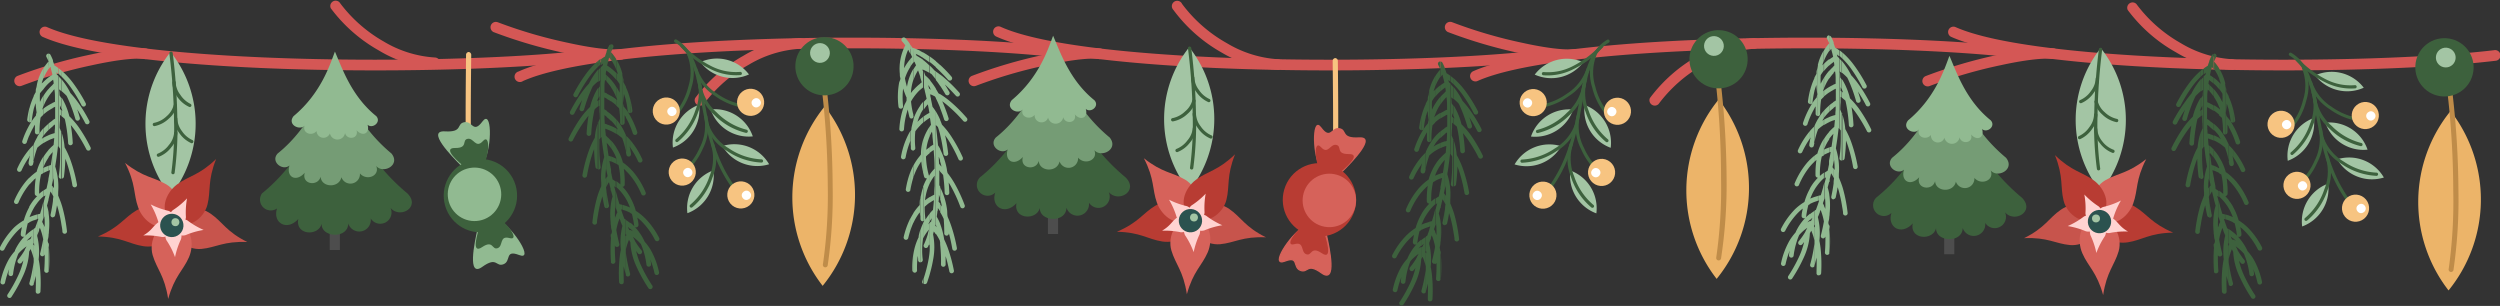 <svg xmlns="http://www.w3.org/2000/svg" viewBox="0 0 419.8 51.37"><rect x="0" y="0" width="419.8" height="51.37" fill="#333333" stroke="none"/><defs><style>.cls-1{fill:#d45755;}.cls-2,.cls-9{fill:#a3c5a4;}.cls-11,.cls-12,.cls-13,.cls-17,.cls-19,.cls-2,.cls-4,.cls-5,.cls-6,.cls-7{fill-rule:evenodd;}.cls-11,.cls-3{fill:#3d613d;}.cls-20,.cls-4{fill:#b83c33;}.cls-19,.cls-21,.cls-5{fill:#d6625a;}.cls-6{fill:#c7544c;}.cls-7{fill:#ffd3d1;}.cls-8{fill:#2b524f;}.cls-10{fill:#4d4d4d;}.cls-12{fill:#759c75;}.cls-13,.cls-16{fill:#91ba91;}.cls-14{fill:#f7c481;}.cls-15{fill:#fff;}.cls-17{fill:#ecb469;}.cls-18{fill:#bf8c49;}.cls-19{stroke:#d6625a;stroke-miterlimit:22.93;stroke-width:0.22px;}</style></defs><title>pattern-1</title><g id="Layer_2" data-name="Layer 2"><g id="OBJECTS"><path class="cls-1" d="M419,10.21a.9.9,0,1,0-.21-1.78c-12.18,1.46-34.48,2.06-54.33,1.2-15.72-.69-29.86-2.29-36.13-5.1a.9.9,0,0,0-.73,1.64c6.49,2.91,20.87,4.55,36.78,5.25C384.34,12.29,406.76,11.68,419,10.21Z"/><path class="cls-1" d="M374.89,11.74a.9.9,0,0,0,0-1.79,19,19,0,0,1-8.7-2.71A24,24,0,0,1,358.74.67a.9.9,0,0,0-1.46,1,25.83,25.83,0,0,0,8.07,7.09A20.83,20.83,0,0,0,374.89,11.74Z"/><path class="cls-1" d="M344.71,9.91a.9.9,0,0,0,.23-1.78c-2-.27-5.58.23-9.37,1.06a81.25,81.25,0,0,0-12.17,3.57.9.9,0,1,0,.69,1.66,79.35,79.35,0,0,1,11.86-3.47C339.57,10.16,343,9.68,344.71,9.91Z"/><path class="cls-1" d="M338.73,7.93a.9.9,0,1,1-.21,1.78C326.34,8.25,304,7.65,284.19,8.52c-15.72.69-29.86,2.29-36.13,5.1a.9.9,0,0,1-.73-1.64c6.49-2.91,20.87-4.55,36.78-5.25C304.07,5.85,326.49,6.46,338.73,7.93Z"/><path class="cls-1" d="M294.62,6.4a.9.9,0,0,1,0,1.79A19.05,19.05,0,0,0,286,10.9a24,24,0,0,0-7.49,6.57.9.9,0,0,1-1.46-1,25.84,25.84,0,0,1,8.07-7.09A20.83,20.83,0,0,1,294.62,6.4Z"/><path class="cls-1" d="M264.44,8.23a.9.9,0,0,1,.23,1.78c-2,.27-5.58-.23-9.37-1.06a81.24,81.24,0,0,1-12.17-3.57.9.9,0,0,1,.69-1.66A79.35,79.35,0,0,0,255.68,7.2C259.3,8,262.68,8.47,264.44,8.23Z"/><path class="cls-1" d="M258.76,10.21a.9.9,0,0,0-.21-1.78c-12.18,1.46-34.48,2.06-54.33,1.2-15.72-.69-29.86-2.29-36.13-5.1a.9.9,0,1,0-.73,1.64c6.49,2.91,20.87,4.55,36.78,5.25C224.1,12.29,246.52,11.68,258.76,10.21Z"/><path class="cls-1" d="M214.65,11.74a.9.9,0,0,0,0-1.79A19.05,19.05,0,0,1,206,7.24,24,24,0,0,1,198.5.67a.9.9,0,1,0-1.46,1A25.83,25.83,0,0,0,205.1,8.8,20.83,20.83,0,0,0,214.65,11.74Z"/><path class="cls-1" d="M184.47,9.91a.9.9,0,1,0,.23-1.78c-2-.27-5.58.23-9.37,1.06a81.25,81.25,0,0,0-12.17,3.57.9.9,0,0,0,.69,1.66,79.35,79.35,0,0,1,11.86-3.47C179.33,10.16,182.71,9.68,184.47,9.91Z"/><path class="cls-1" d="M178.49,7.93a.9.9,0,0,1-.21,1.78c-12.18-1.46-34.48-2.06-54.33-1.2-15.72.69-29.86,2.29-36.13,5.1A.9.9,0,1,1,87.09,12C93.58,9.07,108,7.42,123.87,6.73,143.82,5.85,166.24,6.46,178.49,7.93Z"/><path class="cls-1" d="M134.38,6.4a.9.9,0,0,1,0,1.79,19.05,19.05,0,0,0-8.7,2.71,24,24,0,0,0-7.49,6.57.9.9,0,0,1-1.46-1,25.83,25.83,0,0,1,8.07-7.09A20.83,20.83,0,0,1,134.38,6.4Z"/><path class="cls-1" d="M104.19,8.23a.9.9,0,0,1,.23,1.78c-2,.27-5.58-.23-9.37-1.06A81.25,81.25,0,0,1,82.88,5.39a.9.9,0,0,1,.69-1.66A79.35,79.35,0,0,0,95.43,7.2C99.05,8,102.43,8.47,104.19,8.23Z"/><path class="cls-1" d="M98.52,10.21a.9.9,0,0,0-.21-1.78C86.13,9.89,63.83,10.49,44,9.63,28.26,8.94,14.12,7.34,7.85,4.53a.9.9,0,0,0-.73,1.64C13.61,9.08,28,10.72,43.9,11.42,63.85,12.29,86.27,11.68,98.52,10.21Z"/><path class="cls-1" d="M73.1,11.45a.9.9,0,0,0,0-1.79,19,19,0,0,1-8.7-2.71A24,24,0,0,1,57,.38a.9.9,0,0,0-1.46,1,25.83,25.83,0,0,0,8.07,7.09A20.83,20.83,0,0,0,73.1,11.45Z"/><path class="cls-1" d="M24.22,9.91a.9.9,0,1,0,.23-1.78c-2-.27-5.58.23-9.38,1.06A81.25,81.25,0,0,0,2.91,12.76a.9.9,0,0,0,.69,1.66,79.35,79.35,0,0,1,11.86-3.47C19.08,10.16,22.46,9.68,24.22,9.91Z"/><path class="cls-2" d="M352.76,8.07a19.38,19.38,0,0,0,0,24.13,19.38,19.38,0,0,0,0-24.13Z"/><path class="cls-3" d="M353,8.31a.28.28,0,0,0-.55-.08,100.42,100.42,0,0,0-.79,11.12,55.38,55.38,0,0,0,.45,9,.28.28,0,1,0,.55-.09,54.81,54.81,0,0,1-.44-8.92A99.83,99.83,0,0,1,353,8.31Z"/><path class="cls-3" d="M352.18,21.7a.28.28,0,0,0-.56,0,4.18,4.18,0,0,0,1,2.35,4.83,4.83,0,0,0,2.13,1.63.28.28,0,0,0,.17-.53A4.26,4.26,0,0,1,353,23.72,3.63,3.63,0,0,1,352.18,21.7Z"/><path class="cls-3" d="M352.25,17a.28.28,0,0,0-.55.1,4.18,4.18,0,0,0,1.35,2.16,4.82,4.82,0,0,0,2.37,1.26.28.28,0,0,0,.08-.55,4.26,4.26,0,0,1-2.07-1.12A3.63,3.63,0,0,1,352.25,17Z"/><path class="cls-3" d="M352.19,19.27a.28.28,0,0,0-.56,0,3.63,3.63,0,0,1-.77,2.06,4.25,4.25,0,0,1-1.79,1.53.28.28,0,0,0,.19.52,4.82,4.82,0,0,0,2.05-1.73A4.18,4.18,0,0,0,352.19,19.27Z"/><path class="cls-3" d="M352.47,13.19a.28.28,0,1,0-.56,0,3.63,3.63,0,0,1-.77,2.06,4.26,4.26,0,0,1-1.79,1.53.28.28,0,1,0,.19.52,4.82,4.82,0,0,0,2.05-1.73A4.18,4.18,0,0,0,352.47,13.19Z"/><path class="cls-4" d="M352.36,36.85c-.56,2.85,2.5,4.22,4.94,3.84s3.63-1.55,7.61-1.63c-3.66-1.57-4.33-3.1-6.44-4.37S352.92,34,352.36,36.85Z"/><path class="cls-5" d="M352.48,36.69c2.24,1.84,4.9-.2,5.73-2.52s.36-3.93,2.19-7.47c-3.12,2.48-4.79,2.34-6.91,3.59S350.23,34.85,352.48,36.69Z"/><path class="cls-6" d="M352.15,36.56c-.73-2.81-4.08-2.73-6.11-1.33s-2.6,3-6.16,4.76c4-.17,5.25.93,7.7,1.16S352.88,39.37,352.15,36.56Z"/><path class="cls-5" d="M352.14,36.79c-2.9.18-3.46,3.49-2.47,5.75s2.41,3.12,3.49,7c.6-3.94,1.91-5,2.6-7.34S355,36.61,352.14,36.79Z"/><path class="cls-4" d="M352.36,36.51c2.41-1.62,1.23-4.75-.76-6.21s-3.66-1.48-6.53-4.25c1.47,3.7.86,5.26,1.45,7.65S349.95,38.12,352.36,36.51Z"/><path class="cls-7" d="M352.39,37.34c-.37,1.12.79,1.83,1.79,1.8a13,13,0,0,1,3.15-.26c-1.39-.82-1.58-1.47-2.37-2.09A1.62,1.62,0,0,0,352.39,37.34Z"/><path class="cls-7" d="M352.45,37.28c.81.86,2,.17,2.43-.72a13,13,0,0,1,1.27-2.89,13,13,0,0,1-3,1.09A1.62,1.62,0,0,0,352.45,37.28Z"/><path class="cls-7" d="M352.32,37.21c-.15-1.17-1.5-1.31-2.39-.85a13,13,0,0,1-2.72,1.6,13,13,0,0,1,3,.86A1.62,1.62,0,0,0,352.32,37.21Z"/><path class="cls-7" d="M352.31,37.3c-1.17-.08-1.57,1.22-1.29,2.18a13,13,0,0,1,1,3,13,13,0,0,1,1.43-2.82A1.62,1.62,0,0,0,352.31,37.3Z"/><path class="cls-7" d="M352.41,37.2c1.05-.53.74-1.85,0-2.54a13,13,0,0,1-2.41-2,13,13,0,0,1,.19,3.15A1.62,1.62,0,0,0,352.41,37.2Z"/><circle class="cls-8" cx="352.55" cy="37.2" r="1.96" transform="translate(-1.77 25.62) rotate(-4.15)"/><circle class="cls-9" cx="351.96" cy="36.66" r="0.67" transform="translate(-1.73 25.59) rotate(-4.15)"/><path class="cls-2" d="M199.69,7.93a19.38,19.38,0,0,1,0,24.13,19.38,19.38,0,0,1,0-24.13Z"/><path class="cls-3" d="M199.49,8.17a.28.28,0,1,1,.55-.08,100.34,100.34,0,0,1,.79,11.12,55.37,55.37,0,0,1-.45,9,.28.28,0,1,1-.55-.09,54.82,54.82,0,0,0,.44-8.92A99.88,99.88,0,0,0,199.49,8.17Z"/><path class="cls-3" d="M200.28,21.56a.28.28,0,0,1,.56,0,4.18,4.18,0,0,1-1,2.35,4.83,4.83,0,0,1-2.13,1.63.28.28,0,0,1-.17-.53,4.25,4.25,0,0,0,1.86-1.44A3.63,3.63,0,0,0,200.28,21.56Z"/><path class="cls-3" d="M200.21,16.86a.28.28,0,0,1,.55.1,4.18,4.18,0,0,1-1.35,2.16A4.82,4.82,0,0,1,197,20.38a.28.28,0,1,1-.08-.55A4.26,4.26,0,0,0,199,18.71,3.63,3.63,0,0,0,200.21,16.86Z"/><path class="cls-3" d="M200.27,19.13a.28.28,0,0,1,.56,0,3.63,3.63,0,0,0,.77,2.06,4.25,4.25,0,0,0,1.79,1.53.28.28,0,1,1-.19.52,4.83,4.83,0,0,1-2.05-1.73A4.18,4.18,0,0,1,200.27,19.13Z"/><path class="cls-3" d="M200,13.05a.28.28,0,1,1,.56,0,3.63,3.63,0,0,0,.77,2.06,4.26,4.26,0,0,0,1.79,1.53.28.28,0,0,1-.19.52,4.83,4.83,0,0,1-2.05-1.73A4.18,4.18,0,0,1,200,13.05Z"/><path class="cls-4" d="M200.1,36.71c.56,2.85-2.5,4.22-4.94,3.84s-3.63-1.55-7.61-1.63c3.66-1.57,4.33-3.1,6.44-4.37S199.54,33.86,200.1,36.71Z"/><path class="cls-5" d="M200,36.56c-2.24,1.84-4.9-.19-5.73-2.52s-.36-3.93-2.19-7.47c3.12,2.48,4.79,2.34,6.91,3.59S202.23,34.71,200,36.56Z"/><path class="cls-6" d="M200.31,36.42c.73-2.81,4.08-2.73,6.11-1.33s2.6,3,6.16,4.76c-4-.17-5.25.93-7.7,1.16S199.58,39.23,200.31,36.42Z"/><path class="cls-5" d="M200.32,36.65c2.9.18,3.46,3.49,2.47,5.75s-2.41,3.12-3.49,7c-.6-3.94-1.91-5-2.6-7.34S197.42,36.47,200.32,36.65Z"/><path class="cls-4" d="M200.1,36.37c-2.41-1.62-1.23-4.75.76-6.21s3.66-1.48,6.53-4.25c-1.47,3.7-.86,5.26-1.45,7.65S202.51,38,200.1,36.37Z"/><path class="cls-7" d="M200.07,37.2c.37,1.12-.79,1.83-1.79,1.8a13,13,0,0,0-3.15-.26c1.39-.82,1.58-1.47,2.37-2.09A1.62,1.62,0,0,1,200.07,37.2Z"/><path class="cls-7" d="M200,37.14c-.81.86-2,.17-2.43-.72a13,13,0,0,0-1.27-2.89,13,13,0,0,0,3,1.09A1.62,1.62,0,0,1,200,37.14Z"/><path class="cls-7" d="M200.14,37.07c.15-1.17,1.5-1.31,2.39-.85a13,13,0,0,0,2.72,1.6,13,13,0,0,0-3,.86A1.62,1.62,0,0,1,200.14,37.07Z"/><path class="cls-7" d="M200.15,37.16c1.17-.08,1.57,1.22,1.29,2.18a13,13,0,0,0-1,3A13,13,0,0,0,199,39.51,1.62,1.62,0,0,1,200.15,37.16Z"/><path class="cls-7" d="M200.05,37.06c-1.05-.53-.74-1.85,0-2.54a13,13,0,0,0,2.41-2,13,13,0,0,0-.19,3.15A1.62,1.62,0,0,1,200.05,37.06Z"/><circle class="cls-8" cx="199.91" cy="37.06" r="1.96" transform="translate(148.47 233.76) rotate(-85.85)"/><circle class="cls-9" cx="200.5" cy="36.52" r="0.67" transform="translate(149.56 233.85) rotate(-85.85)"/><path class="cls-2" d="M28.64,8.72a19.38,19.38,0,0,1,0,24.13,19.38,19.38,0,0,1,0-24.13Z"/><path class="cls-3" d="M28.44,9A.28.28,0,1,1,29,8.88,100.33,100.33,0,0,1,29.78,20a55.38,55.38,0,0,1-.45,9,.28.28,0,1,1-.55-.09A54.82,54.82,0,0,0,29.22,20,99.88,99.88,0,0,0,28.44,9Z"/><path class="cls-3" d="M29.23,22.35a.28.28,0,1,1,.56,0,4.18,4.18,0,0,1-1,2.35,4.83,4.83,0,0,1-2.13,1.63.28.28,0,0,1-.17-.53,4.26,4.26,0,0,0,1.86-1.44A3.63,3.63,0,0,0,29.23,22.35Z"/><path class="cls-3" d="M29.16,17.65a.28.28,0,0,1,.55.1,4.18,4.18,0,0,1-1.35,2.16A4.82,4.82,0,0,1,26,21.17a.28.28,0,1,1-.08-.55A4.26,4.26,0,0,0,28,19.5,3.63,3.63,0,0,0,29.16,17.65Z"/><path class="cls-3" d="M29.22,19.92a.28.28,0,0,1,.56,0A3.63,3.63,0,0,0,30.54,22a4.25,4.25,0,0,0,1.79,1.53.28.28,0,0,1-.19.52,4.83,4.83,0,0,1-2.05-1.73A4.18,4.18,0,0,1,29.22,19.92Z"/><path class="cls-3" d="M28.94,13.84a.28.28,0,1,1,.56,0,3.63,3.63,0,0,0,.77,2.06A4.25,4.25,0,0,0,32,17.45a.28.28,0,0,1-.19.52,4.83,4.83,0,0,1-2.05-1.73A4.18,4.18,0,0,1,28.94,13.84Z"/><path class="cls-4" d="M29,37.5c.56,2.85-2.5,4.22-4.94,3.84s-3.63-1.55-7.61-1.63c3.66-1.57,4.33-3.1,6.44-4.37S28.49,34.65,29,37.5Z"/><path class="cls-5" d="M28.93,37.35c-2.24,1.84-4.9-.19-5.73-2.52S22.84,30.9,21,27.36c3.12,2.48,4.79,2.34,6.91,3.59S31.17,35.5,28.93,37.35Z"/><path class="cls-6" d="M29.26,37.21c.73-2.81,4.08-2.73,6.11-1.33s2.6,3,6.16,4.76c-4-.17-5.25.93-7.7,1.16S28.53,40,29.26,37.21Z"/><path class="cls-5" d="M29.26,37.45c2.9.18,3.46,3.49,2.47,5.75s-2.41,3.12-3.49,7c-.6-3.94-1.91-5-2.6-7.34S26.37,37.27,29.26,37.45Z"/><path class="cls-4" d="M29,37.16c-2.41-1.62-1.23-4.75.76-6.21s3.66-1.48,6.53-4.25c-1.47,3.7-.86,5.26-1.45,7.65S31.46,38.77,29,37.16Z"/><path class="cls-7" d="M29,38c.37,1.12-.79,1.83-1.79,1.8a13,13,0,0,0-3.15-.26c1.39-.82,1.58-1.47,2.37-2.09A1.62,1.62,0,0,1,29,38Z"/><path class="cls-7" d="M29,37.93c-.81.86-2,.17-2.43-.72a13,13,0,0,0-1.27-2.89,13,13,0,0,0,3,1.09A1.62,1.62,0,0,1,29,37.93Z"/><path class="cls-7" d="M29.08,37.86c.15-1.17,1.5-1.31,2.39-.85a13,13,0,0,0,2.73,1.6,13,13,0,0,0-3,.86A1.62,1.62,0,0,1,29.08,37.86Z"/><path class="cls-7" d="M29.1,38c1.17-.08,1.57,1.22,1.29,2.18a13,13,0,0,0-1,3,13,13,0,0,0-1.43-2.82A1.62,1.62,0,0,1,29.1,38Z"/><path class="cls-7" d="M29,37.85c-1.05-.53-.74-1.85,0-2.54a13,13,0,0,0,2.41-2,13,13,0,0,0-.19,3.15A1.62,1.62,0,0,1,29,37.85Z"/><circle class="cls-8" cx="28.85" cy="37.85" r="1.96" transform="translate(-10.99 63.89) rotate(-85.85)"/><circle class="cls-9" cx="29.45" cy="37.31" r="0.67" transform="translate(-9.89 63.98) rotate(-85.85)"/><path class="cls-3" d="M375,42.28h0a11.11,11.11,0,0,0,1.07,4.18A25.46,25.46,0,0,0,378,49.95a.39.39,0,1,0,.65-.42,24.78,24.78,0,0,1-1.87-3.36,12.67,12.67,0,0,1-.81-2.39l.31.39a.39.39,0,0,0,.6-.5A11.73,11.73,0,0,1,375.73,42l0-.06-.31-.57a7.51,7.51,0,0,1,1.38,1.23,12.8,12.8,0,0,1,.92,3.42.39.39,0,1,0,.77-.11c0-.22-.07-.46-.11-.71a14.27,14.27,0,0,1,.7,2.3.39.39,0,0,0,.76-.17,13.23,13.23,0,0,0-1.42-3.8,9.28,9.28,0,0,0-1-1.35l-.08-.17a8.86,8.86,0,0,0-1.58-2.31.39.39,0,0,0,.62-.36c0-.37-.11-.77-.19-1.2a8.7,8.7,0,0,1,.74.65,12.48,12.48,0,0,1,2.22,3.11.39.39,0,0,0,.69-.36,13.23,13.23,0,0,0-2.36-3.3A9.14,9.14,0,0,0,375.91,37a11.07,11.07,0,0,0-.58-1.57q-.16-.34-.35-.68v2.61l.27.15a14.89,14.89,0,0,1,.37,1.93.39.39,0,0,0,.07.17A8.22,8.22,0,0,0,375,39v1c.15.15.3.3.43.45l-.43-.25v2Zm0-11.19a12.78,12.78,0,0,1,1.83,3.06.39.39,0,1,0,.71-.31,13.22,13.22,0,0,0-2.12-3.46l-.42-.45V31.1Zm0-3.33a.39.39,0,0,0,.1-.33c0-.18-.06-.37-.1-.57v.9Zm0-1.37V25.15a13.54,13.54,0,0,1,2,3.2.39.39,0,0,1-.71.33A13.94,13.94,0,0,0,375,26.4Zm0-3.52c.17.41.31.8.42,1.15a.39.39,0,0,0,.74-.24A14.53,14.53,0,0,0,375,21.11v1.77Zm0-2.28h0a.39.39,0,0,0,.33-.44,15.82,15.82,0,0,0-.37-1.93Zm-.75,27.25a.39.39,0,0,0,.71-.3,25.54,25.54,0,0,1-.71-3.46v3.76Zm0-4.38a9.24,9.24,0,0,1,.52-1.6l.23.42v-2l-.22-.11-.21-.48q.23.19.43.39V39a8.39,8.39,0,0,0-.75-.54v2.36l.08.17-.08.16v2.31Zm.75-8.7a8.78,8.78,0,0,0-.75-1.13V35c.15.25.28.5.39.75s.21.47.3.71q-.33-.15-.69-.27V37a7.43,7.43,0,0,1,.75.34V34.77Zm-.75-4.47q.31.29.59.61l.16.19V29.94a9,9,0,0,0-.75-.68v1Zm0-3.23c0,.17.06.34.09.5a.39.39,0,0,0,.67.21v-.9c0-.21-.09-.44-.14-.67l.14.2V25.15l-.19-.21q-.25-.27-.52-.53l0-.1v2.76Zm0-5.71a12.07,12.07,0,0,1,.75,1.52V21.11a10.76,10.76,0,0,0-.62-1l-.13-.18v1.39Zm0-2.93V16.17l0,.08a11.39,11.39,0,0,1,.71,2V20.6a.39.39,0,0,1-.4-.34A15.16,15.16,0,0,0,374.23,18.43Zm-.6,21,0,.12,0,.18v9.6a.39.39,0,0,0,.24-.38c0-.74-.06-1.64,0-2.6.11.49.23.95.34,1.35a.39.39,0,0,0,0,.1V44.09l0-.32v-.1l0-.21V41.16l-.08.17c0-.18,0-.36.06-.54l0,0V38.46l-.22-.13q-.2-.52-.38-1.06v2.19Zm.6-5.82a8.2,8.2,0,0,0-.6-.68v1.18a8,8,0,0,1,.6.88V33.64Zm-.6-.68V28.82h0c.21.14.41.28.6.44v1l-.35-.31a14.93,14.93,0,0,1,.16,2.59.39.39,0,0,1-.39.38Zm0-8.06a13,13,0,0,1,.6,2.17V24.3c-.1-.25-.22-.49-.34-.74s-.17-.32-.26-.48V24.9Zm0-2.29h0a.39.39,0,0,0,.39-.39c0-.38,0-.8,0-1.25l.24.38V20q-.2-.26-.42-.52c0-.15-.06-.31-.1-.47a.4.4,0,0,0,0-.1c.07-.45.13-1,.16-1.5.13.35.24.7.33,1V16.17c-.11-.22-.22-.44-.35-.65s0-.45-.09-.68-.1-.55-.17-.82v8.6Zm.6,13.6V37l-.6-.2V36Zm-.91,2.48a.39.39,0,0,0,0,.1l.27.68V37.27l-.16-.48.16,0V36l-.44-.1q-.21-.67-.4-1.36l0-.07-.17-.62v2.75l.22.66v0q-.11.2-.21.41v5.36a.39.39,0,0,0,.54-.45c-.17-.68-.36-1.49-.51-2.37a9.58,9.58,0,0,1,.55-1.94l.14.38Zm.31,1.07v9.6l-.13,0a.39.39,0,0,1-.41-.37,25.45,25.45,0,0,1,.08-4c.05-.48.13-1,.22-1.43a11.14,11.14,0,0,1,.23-3.87Zm0-6.8v1.18a7.49,7.49,0,0,0-1-1.08v-1a8.29,8.29,0,0,1,.67.54s0,0,0,0a13.13,13.13,0,0,0-.31-3.25l-.36-.2v-.87l0,0,0-.11V26.4a9,9,0,0,1,1,2.15l.08.27V33h0Zm-1-8.87a8,8,0,0,1,1,.77V23.09a8.81,8.81,0,0,0-1-1.43v1.26l.28.44-.28-.17v.91Zm0-4.76v-1l.16.13h0q-.07-.24-.16-.47V16.17a8.7,8.7,0,0,1,.54,1,11.58,11.58,0,0,0,0-1.45,7.91,7.91,0,0,0-.52-.75V13.83l.25.26a8.11,8.11,0,0,0-.25-.77V11.56a8.45,8.45,0,0,1,1,2.45v8.6a.39.39,0,0,1-.39-.39,14.31,14.31,0,0,0-.17-2.42Q372.85,19.56,372.59,19.33Zm0,7.08a8.24,8.24,0,0,0-.87-1.16V26.5a7.88,7.88,0,0,1,.87,1.66V26.4Zm-.87-2.79a7.5,7.5,0,0,1,.87.48v-.91a8.19,8.19,0,0,0-.87-.42v.85Zm.87-2v1.26a7.7,7.7,0,0,0-.87-1V20.81a8.24,8.24,0,0,1,.87.84Zm-.87-3a7.61,7.61,0,0,1,.87.68v-1a8.19,8.19,0,0,0-.87-.59v.92Zm.87-7.09a8.37,8.37,0,0,0-.86-1.15c.11-.27.23-.53.36-.77a.39.39,0,0,0-.36-.57v2.59a7.51,7.51,0,0,1,.87,1.65V11.56Zm-.87,22.06q.13.5.27,1a8,8,0,0,0-.27,1.15V39.5q0,.38.11.75t-.11.72V45.7a.39.39,0,0,0,.73-.22c-.06-.76-.1-1.68-.08-2.66a.39.39,0,0,0,.22.25V37.71q-.11.23-.2.47a11.55,11.55,0,0,1,.06-2l0,.15a.39.39,0,0,0,0,.1l.06.19V33.87q-.13-.5-.26-1l.26.21v-1l-.53-.35L372,31.2v0q-.11-.53-.22-1.06v3.5Zm.87-19.79V15a7.55,7.55,0,0,0-.87-.93v-1a8.22,8.22,0,0,1,.87.77Zm0,2.35V18a7.94,7.94,0,0,0-.87-1.69V15a8.22,8.22,0,0,1,.87,1.18Zm0,12.07v.87a7.49,7.49,0,0,0-.87-.4v-.83A8.35,8.35,0,0,1,372.59,28.25Zm-.87-3a8.34,8.34,0,0,0-.74-.73v5.86l.17.81-.17.22v1.5c.12-.24.25-.48.4-.7q.17.72.35,1.42v-3.5q-.15-.74-.28-1.49l.28.1v-.83l-.42-.13q-.11-.68-.2-1.36Q371,26,371,25.59a7.46,7.46,0,0,1,.74.91V25.24ZM371,23.32a7.53,7.53,0,0,1,.74.3v-.85q-.36-.15-.74-.27v.82Zm.74-2.5a8.26,8.26,0,0,0-.74-.55v1a7.44,7.44,0,0,1,.74.65V20.81ZM371,18.2a7.62,7.62,0,0,1,.74.44v-.92a8.29,8.29,0,0,0-.74-.39v.87Zm.74-9.13a.39.39,0,0,0-.33.21,9.3,9.3,0,0,0-.41.9v3.3a7.52,7.52,0,0,1,.74.59v-1q-.31-.24-.65-.45.12-.58.28-1.11l0-.06.05-.18.3.4V9.07ZM371,36.55h.1a.39.39,0,0,0,.3-.46c-.14-.65-.29-1.44-.4-2.28v2.75Zm.74-.79a12.78,12.78,0,0,0-.06,3.14c0,.2,0,.4.06.59V35.76Zm0,5.21c0,.2,0,.4-.06.6a25.49,25.49,0,0,0,0,4,.39.39,0,0,0,0,.16V41Zm0-26v1.27a7.47,7.47,0,0,0-.74-.93V14.25A8.42,8.42,0,0,1,371.73,15ZM371,24.51l-.13-.11q-.06-.58-.11-1.16l.25.08V22.5l-.32-.09q0-.4-.05-.8v0q0-.33,0-.65l.41.29v-1l-.44-.27q0-.67,0-1.32a.42.42,0,0,0,0-.05q0-.31,0-.62l.46.22v-.87l-.43-.18q0-.43,0-.86a.39.39,0,0,0,0-.09q0-.59.1-1.16l.29.29V14.25l-.17-.15q0-.34.1-.67l.07,0v-3.3l-.06.15,0,.06q-.13.34-.24.7a7.77,7.77,0,0,0-.66.44v1l.35-.29-.08.35-.28.26V14l0,0V14l0,0V24.69l.08-.11v0h0q.1.93.23,1.86.11.76.23,1.52a11.11,11.11,0,0,0-.5,4.28c0,.21,0,.41,0,.62l-.1.22v2.43l.1-.37c.06-.22.13-.44.2-.66.1.62.21,1.19.32,1.69a.39.39,0,0,0,.36.31V33.8c0-.24-.06-.48-.08-.73l.08-.17V31.4l-.17.24a12.08,12.08,0,0,1,.09-1.67l.08.4Zm-1-13-.43.34v1l.43-.39v-1Zm0,1.32V14l0,0,0,0V24.69l-.22.34c0,.26,0,.51,0,.77a24.78,24.78,0,0,0,.22,3.84.39.39,0,0,1-.34.43h-.05V22.16c.08-.21.16-.42.25-.62q0-.64-.06-1.27a.47.47,0,0,1,0-.07q0-.42,0-.84l-.17.13v-1l.17-.11q0-.32,0-.64l-.18.41V16.46l.25-.37q0-.53.09-1l-.34.26v-2c.14-.16.28-.31.43-.46Zm0,20.3c-.16.37-.3.74-.43,1.12v3.4c.1-.66.24-1.37.43-2.09Zm-.43-21.28a13.05,13.05,0,0,0-2,2.16,25.48,25.48,0,0,0-2.1,3.37.39.39,0,1,0,.69.36,24.73,24.73,0,0,1,2-3.27,13.34,13.34,0,0,1,1.38-1.59v-1Zm0,1.45v2a9.87,9.87,0,0,0-.89.83l-.15.31a24.6,24.6,0,0,0-1.32,3.61.39.39,0,0,1-.75-.21c.13-.43.27-.92.45-1.43-.53.81-1,1.62-1.33,2.28a.39.39,0,1,1-.69-.36A25.43,25.43,0,0,1,367,17,15,15,0,0,1,368,15.69a11.94,11.94,0,0,1,1.54-2.37Zm0,3.14v1.72q-.09.23-.18.46l.18-.12v1c-.19.15-.38.31-.57.48l-.07.28a24.73,24.73,0,0,0-.51,3.81.39.39,0,1,1-.78,0,28,28,0,0,1,.33-3c-.21.25-.42.52-.61.78a24.71,24.71,0,0,0-2,3.3.39.39,0,0,1-.7-.35,25.45,25.45,0,0,1,2-3.4,13.85,13.85,0,0,1,1.56-1.81,11.12,11.12,0,0,1,1.26-3.09Zm0,5.7a10.9,10.9,0,0,0-.55,2.63A13.51,13.51,0,0,0,368,27.19,25.41,25.41,0,0,0,367,31a.39.39,0,1,0,.77.13,24.69,24.69,0,0,1,.92-3.74c.08-.25.18-.49.27-.74a27.84,27.84,0,0,0,.23,3,.39.39,0,0,0,.38.34V22.16Zm0,12.12c-.08.24-.16.49-.22.73a25.44,25.44,0,0,0-.73,3.9.39.39,0,0,0,.77.09c0-.4.1-.85.18-1.32Z"/><path class="cls-3" d="M244.06,13.12a13,13,0,0,1,2,2.16,25.43,25.43,0,0,1,2.1,3.37.39.39,0,1,1-.69.36,24.67,24.67,0,0,0-2-3.27,13.31,13.31,0,0,0-1.39-1.59v-1Zm0,1.45v2a9.88,9.88,0,0,1,.89.83l.15.31a24.66,24.66,0,0,1,1.32,3.61.39.39,0,0,0,.75-.21c-.12-.43-.27-.92-.45-1.43.53.81,1,1.62,1.33,2.28a.39.39,0,1,0,.69-.36,25.37,25.37,0,0,0-2.09-3.38,15.07,15.07,0,0,0-1.06-1.27,11.93,11.93,0,0,0-1.54-2.37Zm0,3.14v1.72q.09.23.18.47l-.18-.12v1q.29.22.57.48l.07.28a24.7,24.7,0,0,1,.51,3.81.39.39,0,1,0,.78,0,27.89,27.89,0,0,0-.33-3c.21.25.42.52.61.78a24.71,24.71,0,0,1,2,3.3.39.39,0,0,0,.7-.35,25.44,25.44,0,0,0-2-3.4,13.87,13.87,0,0,0-1.56-1.81,11.12,11.12,0,0,0-1.26-3.09Zm0,5.7a10.88,10.88,0,0,1,.55,2.63,13.49,13.49,0,0,1,1.08,2.41,25.41,25.41,0,0,1,1,3.85.39.39,0,0,1-.77.13,24.68,24.68,0,0,0-.92-3.74c-.08-.25-.18-.49-.27-.74a27.9,27.9,0,0,1-.23,3,.39.39,0,0,1-.38.34V23.4Zm0,12.12c.08.24.16.49.22.73a25.42,25.42,0,0,1,.73,3.9.39.39,0,0,1-.77.09c0-.4-.1-.85-.18-1.32Zm-.43-22.74.43.34v1l-.43-.39v-1Zm0,1.32v1.17l0,0,0,0V25.94l.22.34q0,.38,0,.77a24.77,24.77,0,0,1-.22,3.84.39.39,0,0,0,.34.43h.05V23.4q-.11-.32-.25-.62,0-.64.06-1.27a.4.4,0,0,0,0-.07q0-.42,0-.84l.17.13v-1l-.17-.11q0-.32,0-.64l.18.41V17.71l-.25-.37q0-.53-.09-1l.34.26v-2q-.21-.24-.43-.46Zm0,20.3c.16.37.3.74.43,1.12v3.4c-.1-.66-.24-1.37-.43-2.09Zm-1-8.64.13-.11q.06-.58.11-1.16l-.25.08v-.82l.32-.09q0-.4.05-.8v0q0-.33,0-.65l-.41.29v-1l.44-.27q0-.67,0-1.32a.42.42,0,0,1,0-.05q0-.31,0-.62l-.46.22v-.87l.43-.18q0-.43,0-.86a.41.41,0,0,1,0-.09q0-.59-.1-1.16l-.29.29V15.5l.17-.15q0-.34-.1-.67l-.07,0v-3.3l.06.15,0,.06q.13.34.24.7a7.76,7.76,0,0,1,.66.44v1l-.35-.29.08.35.28.26v1.17l0,0v.05l0,0V25.94l-.08-.11v.05h0q-.1.93-.23,1.86-.11.76-.23,1.52a11.12,11.12,0,0,1,.5,4.28c0,.21,0,.41,0,.62l.1.22v2.43l-.1-.37c-.06-.22-.13-.44-.2-.66-.1.62-.21,1.19-.32,1.69a.39.39,0,0,1-.36.31V35.05q0-.36.08-.73l-.08-.17v-1.5l.17.24a12.08,12.08,0,0,0-.09-1.67l-.08.4Zm-.74.73a8.37,8.37,0,0,1,.74-.73v5.86l-.17.81.17.22v1.5c-.12-.24-.25-.48-.4-.7q-.17.72-.35,1.42v-3.5q.15-.74.28-1.5l-.28.1v-.83l.42-.13q.11-.68.2-1.36.06-.41.11-.81a7.45,7.45,0,0,0-.74.91V26.49Zm.74-1.93a7.54,7.54,0,0,0-.74.3V24q.36-.15.74-.27v.82Zm-.74-2.5a8.27,8.27,0,0,1,.74-.55v1a7.43,7.43,0,0,0-.74.65V22.06Zm.74-2.61a7.45,7.45,0,0,0-.74.44V19a8.28,8.28,0,0,1,.74-.39v.87Zm-.74-9.13a.39.39,0,0,1,.33.21,9.2,9.2,0,0,1,.41.9v3.3a7.56,7.56,0,0,0-.74.59v-1q.31-.24.65-.45-.12-.58-.28-1.11l0-.06-.05-.18-.3.4V10.32Zm.74,27.48h-.1a.39.39,0,0,1-.3-.46c.14-.65.29-1.44.4-2.28V37.8Zm-.74-.79a12.77,12.77,0,0,1,.06,3.14q0,.3-.06.6V37Zm0,5.21q0,.3.06.6a25.41,25.41,0,0,1,0,4,.39.39,0,0,1,0,.16V42.22Zm.74-26.71v1.08a7.49,7.49,0,0,0-.74.93V16.25A8.33,8.33,0,0,1,242.65,15.5ZM241,27.65a8.2,8.2,0,0,1,.87-1.16v1.26a7.87,7.87,0,0,0-.87,1.66V27.65Zm.87-2.79a7.5,7.5,0,0,0-.87.48v-.91a8.12,8.12,0,0,1,.87-.42v.85Zm-.87-2v1.26a7.7,7.7,0,0,1,.87-1V22.06a8.21,8.21,0,0,0-.87.84Zm.87-3a7.59,7.59,0,0,0-.87.68v-1a8.14,8.14,0,0,1,.87-.59v.92ZM241,12.81a8.36,8.36,0,0,1,.86-1.15c-.11-.27-.23-.53-.36-.77a.39.39,0,0,1,.36-.57v2.59a7.51,7.51,0,0,0-.87,1.65V12.81Zm.87,22.06q-.13.5-.27,1a8,8,0,0,1,.27,1.14v3.74q0,.38-.11.75c0,.24.08.48.11.72V47a.39.39,0,0,1-.73-.22c.06-.76.1-1.68.08-2.66a.39.39,0,0,1-.22.25V39q.11.23.2.47a11.55,11.55,0,0,0-.06-2l0,.15a.4.4,0,0,1,0,.1l-.06.19V35.12q.13-.5.26-1l-.26.21v-1l.53-.35.11-.52v0q.11-.53.22-1.06v3.5Zm0-20.56a8.19,8.19,0,0,0-.87.77v1.18a7.52,7.52,0,0,1,.87-.93v-1Zm0,1.94a8.22,8.22,0,0,0-.87,1.18v1.79a7.94,7.94,0,0,1,.87-1.69V16.25Zm0,12.9a8.22,8.22,0,0,0-.87.35v.87a7.46,7.46,0,0,1,.87-.4Zm-1.59,10.8a.39.39,0,0,1,0,.1l-.27.68V38.52l.16-.48-.16,0v-.81l.44-.1q.21-.67.4-1.36l0-.07.17-.62v2.75l-.22.66v0q.11.2.21.41v5.36a.39.39,0,0,1-.54-.45c.17-.68.36-1.49.51-2.37a9.6,9.6,0,0,0-.56-1.94l-.14.38ZM240,41v9.6l.13,0a.39.39,0,0,0,.41-.37,25.46,25.46,0,0,0-.08-4c-.05-.48-.13-1-.22-1.43A11.15,11.15,0,0,0,240,41Zm0-6.8v1.18a7.48,7.48,0,0,1,1-1.08v-1a8.3,8.3,0,0,0-.67.54.37.37,0,0,0,0,0,13.14,13.14,0,0,1,.31-3.25l.36-.2V29.5l0,0,0-.11V27.65a9,9,0,0,0-1,2.15l-.08.27v4.14h0Zm1-8.87a7.9,7.9,0,0,0-1,.78V24.34a8.81,8.81,0,0,1,1-1.43v1.26q-.15.22-.28.44l.28-.17v.91Zm0-4.76v-1l-.16.13h0q.07-.24.16-.47V17.42a8.71,8.71,0,0,0-.54,1,11.58,11.58,0,0,1,0-1.45,7.93,7.93,0,0,1,.52-.75V15.07l-.25.26a8.05,8.05,0,0,1,.25-.77V12.81a8.45,8.45,0,0,0-1,2.45v8.6a.39.39,0,0,0,.39-.39,14.31,14.31,0,0,1,.17-2.42Q240.79,20.81,241,20.58Zm-1,20.14,0,.12,0,.18v9.6a.39.39,0,0,1-.24-.38c0-.74.06-1.64,0-2.6-.11.49-.23.95-.34,1.35a.4.4,0,0,1,0,.1V45.34l0-.32v-.1l0-.21V42.41l.08.17c0-.18,0-.36-.06-.54l0,0V39.71l.22-.13q.2-.52.38-1.06v2.19Zm-.6-5.82a8.29,8.29,0,0,1,.6-.68v1.18a8,8,0,0,0-.6.88V34.89Zm.6-.68V30.07h0c-.21.14-.41.29-.6.44v1l.35-.31a14.93,14.93,0,0,0-.16,2.6.39.39,0,0,0,.39.38Zm0-8.06a13,13,0,0,0-.6,2.17V25.56c.1-.25.21-.49.34-.74s.17-.32.26-.48v1.81Zm0-2.29h0a.39.39,0,0,1-.39-.39c0-.38,0-.8,0-1.25l-.24.38V21.22q.2-.26.42-.52,0-.23.1-.47a.4.4,0,0,1,0-.1c-.07-.45-.13-1-.16-1.5-.13.35-.24.7-.33,1V17.42q.16-.33.35-.65c0-.22,0-.45.09-.68s.1-.55.17-.82v8.6Zm0,13.41v.81l-.6.2v-.83Zm-.6,11.82a.39.39,0,0,1-.71-.3,25.55,25.55,0,0,0,.71-3.46V49.1Zm0-4.38a9.3,9.3,0,0,0-.52-1.6l-.23.42v-2l.22-.11.21-.48q-.23.19-.43.39v-1a8.33,8.33,0,0,1,.75-.54v2.36l-.08.17.08.16v2.31Zm-.75-8.7a8.82,8.82,0,0,1,.75-1.13v1.38c-.15.25-.28.5-.39.75s-.21.47-.3.71q.33-.15.69-.27v.83a7.45,7.45,0,0,0-.75.34V36Zm.75-4.47c-.21.2-.41.4-.59.61l-.16.19V31.19a9.09,9.09,0,0,1,.75-.68v1Zm0-3.23c0,.17-.06.34-.09.5a.39.39,0,0,1-.44.32.38.38,0,0,1-.22-.12v-.9c0-.21.09-.44.14-.67l-.14.2V26.4l.19-.21c.17-.18.34-.36.52-.53l0-.1v2.76Zm0-5.71a12,12,0,0,0-.75,1.52V22.36a10.78,10.78,0,0,1,.62-1l.13-.18v1.39Zm0-2.94V17.42l0,.08a11.4,11.4,0,0,0-.71,2v2.37a.39.39,0,0,0,.4-.34A15.16,15.16,0,0,1,239.41,19.68Zm-.75,23.86h0a11.11,11.11,0,0,1-1.07,4.18,25.43,25.43,0,0,1-1.93,3.47.39.39,0,0,1-.65-.42,24.72,24.72,0,0,0,1.87-3.36,12.67,12.67,0,0,0,.81-2.39l-.31.39a.39.39,0,0,1-.6-.5,11.68,11.68,0,0,0,1.14-1.64l0-.06.31-.57a7.54,7.54,0,0,0-1.38,1.23A12.8,12.8,0,0,0,236,47.3a.39.39,0,1,1-.77-.11c0-.22.07-.46.11-.71a14.3,14.3,0,0,0-.7,2.3.39.39,0,0,1-.76-.17,13.22,13.22,0,0,1,1.42-3.8,9.28,9.28,0,0,1,1-1.35l.08-.17A8.86,8.86,0,0,1,237.87,41a.39.39,0,0,1-.62-.36c0-.37.11-.77.19-1.2a8.67,8.67,0,0,0-.74.65,12.47,12.47,0,0,0-2.22,3.11.39.39,0,0,1-.69-.36,13.23,13.23,0,0,1,2.36-3.3,9.14,9.14,0,0,1,1.56-1.25,11.05,11.05,0,0,1,.58-1.57q.16-.34.35-.68v2.61l-.27.15a15,15,0,0,0-.37,1.93.39.39,0,0,1-.07.17,8.25,8.25,0,0,1,.7-.63v1c-.15.15-.3.3-.43.45l.43-.25v2Zm0-11.19a12.77,12.77,0,0,0-1.82,3.06.39.39,0,1,1-.71-.31,13.22,13.22,0,0,1,2.12-3.46l.42-.45v1.15Zm0-3.33a.39.39,0,0,1-.1-.33c0-.18.06-.37.1-.57V29Zm0-1.37V26.4a13.54,13.54,0,0,0-2,3.2.39.39,0,1,0,.71.33,13.93,13.93,0,0,1,1.3-2.27Zm0-3.52c-.17.41-.31.8-.42,1.15a.39.39,0,0,1-.74-.24,14.53,14.53,0,0,1,1.17-2.68v1.77Zm0-2.28h0a.39.39,0,0,1-.34-.44,15.82,15.82,0,0,1,.37-1.93Z"/><path class="cls-3" d="M105.85,40.68h0a11.11,11.11,0,0,0,1.07,4.18,25.46,25.46,0,0,0,1.93,3.47.39.39,0,1,0,.65-.42,24.78,24.78,0,0,1-1.87-3.36,12.66,12.66,0,0,1-.81-2.39l.31.39a.39.39,0,1,0,.6-.5,11.74,11.74,0,0,1-1.14-1.64l0-.06-.31-.57A7.51,7.51,0,0,1,107.63,41a12.8,12.8,0,0,1,.92,3.42.39.39,0,1,0,.77-.11c0-.22-.07-.46-.11-.71a14.27,14.27,0,0,1,.7,2.3.39.39,0,0,0,.76-.17,13.23,13.23,0,0,0-1.42-3.8,9.27,9.27,0,0,0-1-1.35l-.08-.17a8.86,8.86,0,0,0-1.58-2.31.39.39,0,0,0,.62-.36c0-.37-.11-.77-.19-1.2a8.7,8.7,0,0,1,.74.65A12.48,12.48,0,0,1,110,40.32a.39.39,0,0,0,.69-.36,13.23,13.23,0,0,0-2.36-3.3,9.14,9.14,0,0,0-1.56-1.25,11,11,0,0,0-.58-1.57q-.16-.34-.35-.68v2.61l.27.15a14.89,14.89,0,0,1,.37,1.93.39.39,0,0,0,.07.17,8.24,8.24,0,0,0-.7-.63v1c.15.15.3.3.43.45l-.43-.25v2Zm0-11.19a12.77,12.77,0,0,1,1.83,3.06.39.39,0,1,0,.71-.31,13.23,13.23,0,0,0-2.12-3.46l-.42-.45v1.15Zm0-3.33a.39.39,0,0,0,.1-.33c0-.18-.06-.37-.1-.57v.9Zm0-1.37V23.54a13.54,13.54,0,0,1,2,3.2.39.39,0,0,1-.71.33,13.94,13.94,0,0,0-1.3-2.27Zm0-3.52c.17.41.31.8.42,1.15a.39.39,0,0,0,.74-.24,14.53,14.53,0,0,0-1.17-2.68v1.77Zm0-2.28h0a.39.39,0,0,0,.34-.44,15.82,15.82,0,0,0-.37-1.93Zm-.75,27.25a.39.39,0,0,0,.71-.3,25.54,25.54,0,0,1-.71-3.46v3.76Zm0-4.38a9.24,9.24,0,0,1,.52-1.6l.23.42v-2l-.22-.11-.21-.48q.23.19.43.39v-1a8.41,8.41,0,0,0-.75-.54v2.36l.08.17-.08.16v2.31Zm.75-8.7A8.78,8.78,0,0,0,105.1,32v1.38c.15.25.28.5.39.75s.21.47.3.71q-.33-.15-.69-.27v.83a7.44,7.44,0,0,1,.75.34V33.17Zm-.75-4.47q.31.29.59.61l.16.19V28.34a9,9,0,0,0-.75-.68v1Zm0-3.23c0,.17.06.34.09.5a.39.39,0,0,0,.67.21v-.9c0-.21-.09-.44-.14-.67l.14.2V23.54l-.19-.21c-.17-.18-.34-.36-.52-.53l0-.1v2.76Zm0-5.71a12.07,12.07,0,0,1,.75,1.52V19.51a10.78,10.78,0,0,0-.62-1l-.13-.18v1.39Zm0-2.93V14.56l0,.08a11.39,11.39,0,0,1,.71,2V19a.39.39,0,0,1-.4-.34A15.17,15.17,0,0,0,105.1,16.82Zm-.6,21,0,.12,0,.18v9.6a.39.39,0,0,0,.24-.38c0-.74-.06-1.64,0-2.6.11.49.23.95.34,1.35a.38.38,0,0,0,0,.1V42.48l0-.32v-.1l0-.21V39.55l-.08.17c0-.18,0-.36.06-.54l0,0V36.86l-.22-.13q-.2-.52-.38-1.06v2.19Zm.6-5.82a8.2,8.2,0,0,0-.6-.68v1.18a8,8,0,0,1,.6.88V32Zm-.6-.68V27.22h0c.21.14.41.28.6.44v1l-.35-.31A14.93,14.93,0,0,1,104.9,31a.39.39,0,0,1-.39.38Zm0-8.06a13,13,0,0,1,.6,2.17V22.7c-.1-.25-.22-.49-.34-.74s-.17-.32-.26-.48V23.3Zm0-2.29h0a.39.39,0,0,0,.39-.39c0-.38,0-.8,0-1.25l.24.38V18.37q-.2-.26-.42-.52c0-.15-.06-.31-.1-.47a.4.4,0,0,0,0-.1c.07-.45.13-1,.16-1.5.13.35.24.7.33,1V14.56c-.11-.22-.22-.44-.35-.65s0-.45-.09-.68-.1-.55-.17-.82V21Zm.6,13.6v.83l-.6-.2v-.81Zm-.91,2.48a.39.39,0,0,0,0,.1l.27.68V35.67l-.16-.48.16,0v-.81l-.44-.1q-.21-.67-.4-1.36l0-.07-.17-.62V35l.22.66v0q-.11.2-.21.41v5.36A.39.39,0,0,0,104,41c-.17-.68-.36-1.49-.51-2.37a9.58,9.58,0,0,1,.55-1.94l.14.38Zm.31,1.07v9.6l-.13,0a.39.39,0,0,1-.41-.37,25.45,25.45,0,0,1,.08-4c.05-.48.13-1,.22-1.43a11.15,11.15,0,0,1,.23-3.87Zm0-6.8v1.18a7.49,7.49,0,0,0-1-1.08v-1a8.31,8.31,0,0,1,.67.54s0,0,0,0a13.12,13.12,0,0,0-.31-3.25l-.36-.2v-.87l0,0,0-.11V24.8a9,9,0,0,1,1,2.15l.08.27v4.14h0Zm-1-8.87a8,8,0,0,1,1,.77V21.48a8.81,8.81,0,0,0-1-1.43v1.26q.15.22.28.44l-.28-.17v.91Zm0-4.76v-1l.16.13h0q-.07-.24-.16-.47V14.57a8.68,8.68,0,0,1,.54,1,11.56,11.56,0,0,0,0-1.45,7.93,7.93,0,0,0-.52-.75V12.22l.25.26a8.05,8.05,0,0,0-.25-.77V10a8.45,8.45,0,0,1,1,2.45V21a.39.39,0,0,1-.39-.39,14.31,14.31,0,0,0-.17-2.42C103.79,18,103.63,17.88,103.46,17.72Zm0,7.08a8.22,8.22,0,0,0-.87-1.16V24.9a7.87,7.87,0,0,1,.87,1.66V24.8ZM102.6,22a7.5,7.5,0,0,1,.87.48v-.91a8.18,8.18,0,0,0-.87-.42V22Zm.87-2v1.26a7.69,7.69,0,0,0-.87-1V19.21a8.24,8.24,0,0,1,.87.84Zm-.87-3a7.6,7.6,0,0,1,.87.68v-1a8.19,8.19,0,0,0-.87-.59V17Zm.87-7.09a8.37,8.37,0,0,0-.86-1.15c.11-.27.23-.53.36-.77a.39.39,0,0,0-.16-.53.39.39,0,0,0-.2,0v2.59a7.5,7.5,0,0,1,.87,1.65V10ZM102.6,32q.13.5.27,1a8,8,0,0,0-.27,1.15v3.74q0,.38.11.75t-.11.72V44.1a.39.39,0,0,0,.73-.22c-.05-.76-.1-1.68-.08-2.66a.39.39,0,0,0,.22.25V36.11q-.11.23-.2.47a11.55,11.55,0,0,1,.06-2l0,.15a.38.38,0,0,0,0,.1l.06.19V32.26q-.13-.5-.26-1l.26.21v-1l-.53-.35-.11-.52v0q-.11-.53-.22-1.06V32Zm.87-19.79V13.4a7.54,7.54,0,0,0-.87-.93v-1a8.2,8.2,0,0,1,.87.77Zm0,2.35v1.79a7.93,7.93,0,0,0-.87-1.69V13.39a8.22,8.22,0,0,1,.87,1.18Zm0,12.07v.87a7.46,7.46,0,0,0-.87-.4v-.83A8.34,8.34,0,0,1,103.46,26.64Zm-.87-3a8.34,8.34,0,0,0-.74-.73v5.86l.17.81-.17.22v1.5c.12-.24.25-.48.4-.7q.17.72.35,1.42v-3.5q-.15-.74-.28-1.49l.28.1v-.83l-.42-.13q-.11-.68-.2-1.36-.06-.41-.11-.81a7.44,7.44,0,0,1,.74.91V23.64Zm-.74-1.93a7.5,7.5,0,0,1,.74.3v-.85q-.36-.15-.74-.27v.82Zm.74-2.5a8.28,8.28,0,0,0-.74-.55v1a7.43,7.43,0,0,1,.74.65V19.21Zm-.74-2.61a7.6,7.6,0,0,1,.74.44v-.92a8.28,8.28,0,0,0-.74-.39v.87Zm.74-9.13a.39.39,0,0,0-.33.21,9.31,9.31,0,0,0-.41.9v3.3a7.51,7.51,0,0,1,.74.59v-1q-.31-.24-.65-.45.12-.58.28-1.11l0-.06.05-.18.3.4V7.47Zm-.74,27.48h.1a.39.39,0,0,0,.3-.46c-.14-.65-.29-1.44-.4-2.28v2.75Zm.74-.79a12.78,12.78,0,0,0-.06,3.14c0,.2,0,.4.06.59V34.16Zm0,5.21q0,.3-.06.6a25.48,25.48,0,0,0,0,4,.39.39,0,0,0,0,.16V39.37Zm0-26v1.27a7.48,7.48,0,0,0-.74-.93V12.65A8.41,8.41,0,0,1,102.6,13.39Zm-.74,9.51-.13-.11q-.06-.58-.11-1.16l.25.08v-.82l-.32-.09q0-.4-.05-.8v0q0-.33,0-.65l.41.29v-1l-.44-.27q0-.67,0-1.32a.46.46,0,0,0,0-.05q0-.31,0-.62l.46.22v-.87l-.43-.18c0-.29,0-.58,0-.86a.39.39,0,0,0,0-.09q0-.59.1-1.16l.29.29V12.65l-.17-.15q0-.34.1-.67l.07,0V8.58l-.06.15,0,.06q-.13.34-.24.7a7.77,7.77,0,0,0-.66.44v1l.35-.29-.08.35-.28.26v1.17l0,0v.05l0,0V23.09L101,23v0h0q.1.93.23,1.86.11.76.23,1.52a11.11,11.11,0,0,0-.5,4.28c0,.21,0,.41,0,.62l-.1.22V34l.1-.37c.06-.22.13-.44.2-.66.1.62.21,1.19.32,1.69a.39.39,0,0,0,.36.31V32.2c0-.24-.06-.48-.08-.73l.08-.17v-1.5l-.17.24a12.08,12.08,0,0,1,.09-1.67l.08.4Zm-1-13-.43.34v1l.43-.39v-1Zm0,1.32v1.17l0,0,0,0V23.09l-.22.34c0,.26,0,.51,0,.77a24.79,24.79,0,0,0,.22,3.84.39.39,0,0,1-.34.43h-.05V20.55c.08-.21.16-.42.25-.62q0-.64-.06-1.27a.46.46,0,0,1,0-.07c0-.28,0-.56,0-.84l-.17.13v-1l.17-.11q0-.32,0-.64l-.18.41V14.86l.25-.37q0-.53.09-1l-.34.26v-2c.14-.16.28-.31.43-.46Zm0,20.3c-.16.37-.3.74-.43,1.12v3.4c.1-.66.24-1.37.43-2.09Zm-.43-21.28a13.05,13.05,0,0,0-2,2.16,25.46,25.46,0,0,0-2.1,3.37.39.39,0,1,0,.69.36,24.72,24.72,0,0,1,2-3.27,13.35,13.35,0,0,1,1.38-1.59v-1Zm0,1.45v2a9.86,9.86,0,0,0-.89.83l-.15.31a24.63,24.63,0,0,0-1.32,3.61.39.39,0,0,1-.75-.21c.13-.43.27-.92.45-1.43-.53.81-1,1.62-1.33,2.28a.39.39,0,1,1-.69-.36,25.42,25.42,0,0,1,2.09-3.38,14.93,14.93,0,0,1,1.06-1.27,11.94,11.94,0,0,1,1.54-2.37Zm0,3.14v1.72q-.09.23-.18.46l.18-.12v1c-.19.15-.38.31-.57.48l-.07.28a24.73,24.73,0,0,0-.51,3.81.39.39,0,1,1-.78,0,28,28,0,0,1,.33-3c-.21.25-.42.52-.61.78a24.73,24.73,0,0,0-2,3.3.39.39,0,1,1-.69-.35,25.44,25.44,0,0,1,2-3.4,13.86,13.86,0,0,1,1.56-1.81,11.12,11.12,0,0,1,1.26-3.09Zm0,5.7a10.9,10.9,0,0,0-.55,2.63,13.5,13.5,0,0,0-1.08,2.41,25.41,25.41,0,0,0-1,3.85.39.39,0,1,0,.77.13,24.69,24.69,0,0,1,.92-3.74c.08-.25.18-.49.27-.74a27.82,27.82,0,0,0,.23,3,.39.39,0,0,0,.38.34V20.55Zm0,12.12c-.08.24-.16.49-.22.73a25.42,25.42,0,0,0-.73,3.9.39.39,0,1,0,.77.09c0-.4.1-.85.18-1.32Z"/><rect class="cls-10" x="326.47" y="35.89" width="1.7" height="6.8"/><path class="cls-11" d="M339.5,33.18c-8.05-6.69-10.73-15.13-12.22-19.09-2.12,4.89-4.91,13.23-12.22,19.09a1.81,1.81,0,0,0,2.56,2.56c-.78,2.42,1.67,3.89,3.57,1.77-.56,2.78,3.47,2.94,3.92.76-.13,2.39,4.42,2.64,4.47,0a1.94,1.94,0,0,0,3.77-.85,1.89,1.89,0,0,0,3.33-1.77C338.32,37.53,341.8,35.45,339.5,33.18Z"/><path class="cls-12" d="M336.85,26.49c-6.3-5.23-8.39-11.83-9.56-14.94-1.66,3.82-3.84,10.35-9.56,14.94-1.25,1.38.86,3,2,2-.61,1.89,1.06,2.92,2.55,1.26-.6,2,2.25,2.38,2.66.65.08,1.87,3.11,2,3.49.1a1.6,1.6,0,0,0,3.11-.63c1.14,1.34,3.41.4,2.73-1.26C335.42,30,338.43,28.45,336.85,26.49Z"/><path class="cls-13" d="M320.41,20.21c4.57-3.8,6.09-8.59,6.94-10.84,1.2,2.77,2.79,7.51,6.94,10.84.9,1-.62,2.19-1.46,1.46.44,1.37-.77,2.12-1.85.91.43,1.49-1.63,1.73-1.93.47a1.29,1.29,0,0,1-2.54.07,1.16,1.16,0,0,1-2.26-.46c-.83,1-2.47.29-2-.92C321.44,22.75,319.26,21.63,320.41,20.21Z"/><rect class="cls-10" x="55.37" y="35.18" width="1.7" height="6.8"/><path class="cls-11" d="M68.4,32.47c-8.05-6.69-10.73-15.13-12.22-19.09C54.06,18.26,51.27,26.6,44,32.47A1.81,1.81,0,0,0,46.52,35c-.78,2.42,1.67,3.89,3.57,1.77-.56,2.78,3.47,2.94,3.92.76-.13,2.39,4.42,2.64,4.47,0a1.94,1.94,0,0,0,3.77-.85,1.89,1.89,0,0,0,3.33-1.77C67.21,36.82,70.69,34.74,68.4,32.47Z"/><path class="cls-12" d="M65.74,25.78c-6.3-5.23-8.39-11.83-9.56-14.94-1.66,3.82-3.84,10.35-9.56,14.94-1.25,1.38.86,3,2,2C48,29.68,49.69,30.7,51.18,29c-.6,2,2.25,2.38,2.66.65.08,1.87,3.11,2,3.49.1a1.6,1.6,0,0,0,3.11-.63c1.14,1.34,3.41.4,2.73-1.26C64.32,29.27,67.32,27.74,65.74,25.78Z"/><path class="cls-13" d="M49.3,19.5c4.57-3.8,6.09-8.59,6.94-10.84,1.2,2.77,2.79,7.51,6.94,10.84.9,1-.62,2.19-1.46,1.45.44,1.37-.77,2.12-1.85.91.43,1.49-1.63,1.73-1.93.47a1.29,1.29,0,0,1-2.54.07A1.16,1.16,0,0,1,53.16,22c-.83,1-2.47.29-2-.92C50.34,22,48.16,20.92,49.3,19.5Z"/><rect class="cls-10" x="175.97" y="32.49" width="1.7" height="6.8"/><path class="cls-11" d="M189,29.78c-8.05-6.69-10.73-15.13-12.22-19.09-2.12,4.89-4.91,13.23-12.22,19.09a1.81,1.81,0,0,0,2.56,2.56c-.78,2.42,1.67,3.89,3.57,1.77-.56,2.78,3.47,2.94,3.92.76-.13,2.39,4.42,2.64,4.47,0a1.94,1.94,0,0,0,3.77-.85,1.89,1.89,0,0,0,3.33-1.77C187.81,34.13,191.29,32.05,189,29.78Z"/><path class="cls-12" d="M186.34,23.09C180,17.86,178,11.25,176.78,8.15c-1.66,3.82-3.84,10.35-9.56,14.94-1.25,1.38.86,3,2,2-.61,1.89,1.06,2.92,2.55,1.26-.6,2,2.25,2.38,2.66.65.08,1.87,3.11,2,3.49.1a1.6,1.6,0,0,0,3.11-.63c1.14,1.34,3.41.4,2.73-1.26C184.92,26.58,187.92,25.05,186.34,23.09Z"/><path class="cls-13" d="M169.9,16.81C174.48,13,176,8.22,176.84,6c1.2,2.77,2.79,7.51,6.94,10.84.9,1-.62,2.19-1.46,1.45.44,1.37-.77,2.12-1.85.91.43,1.49-1.63,1.73-1.93.47a1.29,1.29,0,0,1-2.54.07,1.16,1.16,0,0,1-2.26-.46c-.83,1-2.47.29-2-.92C170.94,19.35,168.76,18.23,169.9,16.81Z"/><path class="cls-3" d="M384.75,8.88a.27.27,0,1,0-.28.47c2.94,1.74,3.62,5.53,4.44,10,.85,4.68,1.83,10.14,5.58,15a.27.27,0,1,0,.43-.33c-3.67-4.76-4.64-10.15-5.48-14.77S387.9,10.75,384.75,8.88Z"/><path class="cls-2" d="M392.46,26.75a6.76,6.76,0,0,0,7.84,3.06,6.76,6.76,0,0,0-7.84-3.06Z"/><path class="cls-3" d="M390.19,23.14a.27.27,0,0,0-.52.14,8.37,8.37,0,0,0,3.6,4.3,11.2,11.2,0,0,0,5.79,1.95.27.27,0,1,0,0-.54,10.65,10.65,0,0,1-5.5-1.86A7.84,7.84,0,0,1,390.19,23.14Z"/><path class="cls-2" d="M390.95,30.83a6.76,6.76,0,0,1-4.37,7.2,6.76,6.76,0,0,1,4.37-7.2Z"/><path class="cls-3" d="M391.06,26.37a.27.27,0,1,0-.5.21,7.84,7.84,0,0,1-.26,5.22,10.65,10.65,0,0,1-3.24,4.81.27.27,0,1,0,.34.43A11.2,11.2,0,0,0,390.81,32,8.37,8.37,0,0,0,391.06,26.37Z"/><path class="cls-3" d="M389.91,21.69a.27.27,0,0,0-.52.16,7.84,7.84,0,0,1-.74,5.17,10.65,10.65,0,0,1-3.67,4.5.27.27,0,0,0,.3.45,11.2,11.2,0,0,0,3.86-4.73A8.37,8.37,0,0,0,389.91,21.69Z"/><path class="cls-2" d="M390.47,20.6a6.76,6.76,0,0,0,7.09,4.53,6.76,6.76,0,0,0-7.09-4.53Z"/><path class="cls-3" d="M388.94,16.62a.27.27,0,0,0-.54,0,8.37,8.37,0,0,0,2.7,4.92,11.2,11.2,0,0,0,5.3,3,.27.27,0,0,0,.11-.53,10.65,10.65,0,0,1-5-2.89A7.84,7.84,0,0,1,388.94,16.62Z"/><path class="cls-2" d="M388.55,19.83A6.76,6.76,0,0,1,384.16,27a6.76,6.76,0,0,1,4.38-7.19Z"/><path class="cls-3" d="M388.67,15.37a.27.27,0,0,0-.5.21,7.84,7.84,0,0,1-.27,5.22,10.65,10.65,0,0,1-3.25,4.81A.27.27,0,0,0,385,26,11.2,11.2,0,0,0,388.41,21,8.37,8.37,0,0,0,388.67,15.37Z"/><path class="cls-3" d="M388.26,13.81a.27.27,0,0,0-.53.12,8.37,8.37,0,0,0,3.47,4.4,11.2,11.2,0,0,0,5.73,2.12.27.27,0,1,0,0-.54,10.65,10.65,0,0,1-5.44-2A7.84,7.84,0,0,1,388.26,13.81Z"/><path class="cls-3" d="M387.06,11.29a.27.27,0,1,0-.48.25,7.84,7.84,0,0,1,.16,5.22,10.65,10.65,0,0,1-2.84,5.06.27.27,0,1,0,.37.4,11.2,11.2,0,0,0,3-5.33A8.37,8.37,0,0,0,387.06,11.29Z"/><path class="cls-2" d="M388.76,12.66a6.76,6.76,0,0,0,8.16,2.07,6.76,6.76,0,0,0-8.16-2.07Z"/><path class="cls-3" d="M385.88,9.79a.27.27,0,0,0-.39.37,17.16,17.16,0,0,0,5,3.68,9.5,9.5,0,0,0,5,1,.27.27,0,0,0-.06-.54,9,9,0,0,1-4.73-.91A16.6,16.6,0,0,1,385.88,9.79Z"/><circle class="cls-14" cx="397.19" cy="19.42" r="2.28" transform="translate(77.56 256) rotate(-39.31)"/><circle class="cls-15" cx="398.13" cy="19.49" r="0.77" transform="translate(77.68 256.55) rotate(-39.3)"/><circle class="cls-14" cx="383.04" cy="20.88" r="2.28" transform="translate(73.44 247.38) rotate(-39.31)"/><circle class="cls-15" cx="383.98" cy="20.95" r="0.77" transform="translate(73.56 247.92) rotate(-39.3)"/><circle class="cls-14" cx="385.72" cy="31.14" r="2.28" transform="translate(67.54 251.39) rotate(-39.31)"/><circle class="cls-15" cx="386.65" cy="31.21" r="0.77" transform="translate(67.67 251.95) rotate(-39.3)"/><circle class="cls-14" cx="395.55" cy="34.97" r="2.28" transform="translate(67.34 258.49) rotate(-39.31)"/><circle class="cls-15" cx="396.49" cy="35.03" r="0.77" transform="translate(67.47 259.03) rotate(-39.3)"/><path class="cls-3" d="M269.88,6.68a.27.27,0,1,1,.28.47c-2.94,1.74-3.62,5.53-4.44,10-.85,4.68-1.83,10.14-5.58,15a.27.27,0,1,1-.43-.33c3.67-4.76,4.64-10.15,5.48-14.77S266.73,8.55,269.88,6.68Z"/><path class="cls-2" d="M262.17,24.55a6.76,6.76,0,0,1-7.84,3.06,6.76,6.76,0,0,1,7.84-3.06Z"/><path class="cls-3" d="M264.45,20.94a.27.27,0,0,1,.52.14,8.37,8.37,0,0,1-3.6,4.3,11.2,11.2,0,0,1-5.79,1.95.27.27,0,1,1,0-.54,10.65,10.65,0,0,0,5.5-1.86A7.84,7.84,0,0,0,264.45,20.94Z"/><path class="cls-2" d="M263.69,28.63a6.76,6.76,0,0,0,4.37,7.2,6.76,6.76,0,0,0-4.37-7.2Z"/><path class="cls-3" d="M263.57,24.17a.27.27,0,1,1,.5.21,7.84,7.84,0,0,0,.26,5.22,10.65,10.65,0,0,0,3.24,4.81.27.27,0,1,1-.34.43,11.2,11.2,0,0,1-3.41-5.06A8.37,8.37,0,0,1,263.57,24.17Z"/><path class="cls-3" d="M264.72,19.49a.27.27,0,0,1,.52.16,7.84,7.84,0,0,0,.74,5.17,10.65,10.65,0,0,0,3.67,4.5.27.27,0,0,1-.3.45A11.2,11.2,0,0,1,265.48,25,8.37,8.37,0,0,1,264.72,19.49Z"/><path class="cls-2" d="M264.17,18.4a6.76,6.76,0,0,1-7.09,4.53,6.76,6.76,0,0,1,7.09-4.53Z"/><path class="cls-3" d="M265.7,14.42a.27.27,0,0,1,.54,0,8.37,8.37,0,0,1-2.7,4.92,11.2,11.2,0,0,1-5.3,3,.27.27,0,1,1-.11-.53,10.65,10.65,0,0,0,5-2.89A7.84,7.84,0,0,0,265.7,14.42Z"/><path class="cls-2" d="M266.09,17.63a6.76,6.76,0,0,0,4.38,7.19,6.76,6.76,0,0,0-4.38-7.19Z"/><path class="cls-3" d="M266,13.17a.27.27,0,0,1,.5.21,7.84,7.84,0,0,0,.27,5.22A10.65,10.65,0,0,0,270,23.4a.27.27,0,0,1-.33.43,11.2,11.2,0,0,1-3.43-5.06A8.37,8.37,0,0,1,266,13.17Z"/><path class="cls-3" d="M266.38,11.61a.27.27,0,0,1,.53.12,8.37,8.37,0,0,1-3.47,4.4,11.2,11.2,0,0,1-5.73,2.12.27.27,0,1,1,0-.54,10.65,10.65,0,0,0,5.44-2A7.84,7.84,0,0,0,266.38,11.61Z"/><path class="cls-3" d="M267.57,9.09a.27.27,0,0,1,.48.25,7.84,7.84,0,0,0-.16,5.22,10.65,10.65,0,0,0,2.84,5.06.27.27,0,1,1-.37.4,11.2,11.2,0,0,1-3-5.33A8.37,8.37,0,0,1,267.57,9.09Z"/><path class="cls-2" d="M265.87,10.46a6.76,6.76,0,0,1-8.16,2.07,6.76,6.76,0,0,1,8.16-2.07Z"/><path class="cls-3" d="M268.76,7.59a.27.27,0,0,1,.39.37,17.16,17.16,0,0,1-5,3.68,9.5,9.5,0,0,1-5,1,.27.27,0,0,1,.06-.54,9,9,0,0,0,4.73-.91A16.59,16.59,0,0,0,268.76,7.59Z"/><circle class="cls-14" cx="257.44" cy="17.22" r="2.28" transform="translate(81.04 205.51) rotate(-50.69)"/><circle class="cls-15" cx="256.51" cy="17.29" r="0.77" transform="translate(80.62 204.8) rotate(-50.69)"/><circle class="cls-14" cx="271.59" cy="18.68" r="2.28" transform="translate(85.09 216.99) rotate(-50.69)"/><circle class="cls-15" cx="270.66" cy="18.75" r="0.77" transform="translate(84.68 216.28) rotate(-50.69)"/><circle class="cls-14" cx="268.92" cy="28.94" r="2.28" transform="translate(76.18 218.69) rotate(-50.69)"/><circle class="cls-15" cx="267.98" cy="29.01" r="0.77" transform="translate(75.75 217.96) rotate(-50.69)"/><circle class="cls-14" cx="259.08" cy="32.77" r="2.28" transform="translate(69.6 212.47) rotate(-50.69)"/><circle class="cls-15" cx="258.15" cy="32.83" r="0.77" transform="translate(69.19 211.75) rotate(-50.69)"/><path class="cls-3" d="M113.6,6.65a.27.27,0,1,0-.28.47c2.94,1.74,3.62,5.53,4.44,10,.85,4.68,1.83,10.14,5.58,15a.27.27,0,1,0,.43-.33c-3.67-4.76-4.64-10.15-5.48-14.77S116.75,8.52,113.6,6.65Z"/><path class="cls-2" d="M121.31,24.52a6.76,6.76,0,0,0,7.84,3.06,6.76,6.76,0,0,0-7.84-3.06Z"/><path class="cls-3" d="M119,20.91a.27.27,0,0,0-.52.14,8.37,8.37,0,0,0,3.6,4.3,11.2,11.2,0,0,0,5.79,1.95.27.27,0,1,0,0-.54,10.65,10.65,0,0,1-5.5-1.86A7.84,7.84,0,0,1,119,20.91Z"/><path class="cls-2" d="M119.8,28.6a6.76,6.76,0,0,1-4.37,7.2,6.76,6.76,0,0,1,4.37-7.2Z"/><path class="cls-3" d="M119.91,24.14a.27.27,0,1,0-.5.21,7.84,7.84,0,0,1-.26,5.22,10.65,10.65,0,0,1-3.24,4.81.27.27,0,1,0,.34.43,11.2,11.2,0,0,0,3.41-5.06A8.37,8.37,0,0,0,119.91,24.14Z"/><path class="cls-3" d="M118.76,19.46a.27.27,0,0,0-.52.16,7.84,7.84,0,0,1-.74,5.17,10.65,10.65,0,0,1-3.67,4.5.27.27,0,0,0,.3.45A11.2,11.2,0,0,0,118,25,8.37,8.37,0,0,0,118.76,19.46Z"/><path class="cls-2" d="M119.32,18.37a6.76,6.76,0,0,0,7.09,4.53,6.76,6.76,0,0,0-7.09-4.53Z"/><path class="cls-3" d="M117.79,14.39a.27.27,0,0,0-.54,0,8.37,8.37,0,0,0,2.7,4.92,11.2,11.2,0,0,0,5.3,3,.27.27,0,0,0,.11-.53,10.65,10.65,0,0,1-5-2.89A7.84,7.84,0,0,1,117.79,14.39Z"/><path class="cls-2" d="M117.4,17.6A6.76,6.76,0,0,1,113,24.78a6.76,6.76,0,0,1,4.38-7.19Z"/><path class="cls-3" d="M117.52,13.14a.27.27,0,0,0-.5.21,7.84,7.84,0,0,1-.27,5.22,10.65,10.65,0,0,1-3.25,4.81.27.27,0,0,0,.33.43,11.2,11.2,0,0,0,3.43-5.06A8.37,8.37,0,0,0,117.52,13.14Z"/><path class="cls-3" d="M117.11,11.58a.27.27,0,1,0-.53.12,8.37,8.37,0,0,0,3.47,4.4,11.2,11.2,0,0,0,5.73,2.12.27.27,0,1,0,0-.54,10.65,10.65,0,0,1-5.44-2A7.84,7.84,0,0,1,117.11,11.58Z"/><path class="cls-3" d="M115.91,9.06a.27.27,0,0,0-.48.25,7.84,7.84,0,0,1,.16,5.22,10.64,10.64,0,0,1-2.84,5.06.27.27,0,0,0,.37.4,11.2,11.2,0,0,0,3-5.33A8.37,8.37,0,0,0,115.91,9.06Z"/><path class="cls-2" d="M117.61,10.43a6.76,6.76,0,0,0,8.16,2.07,6.76,6.76,0,0,0-8.16-2.07Z"/><path class="cls-3" d="M114.73,7.56a.27.27,0,1,0-.39.37,17.16,17.16,0,0,0,5,3.68,9.5,9.5,0,0,0,5,1,.27.27,0,1,0-.06-.54,9,9,0,0,1-4.73-.91A16.59,16.59,0,0,1,114.73,7.56Z"/><circle class="cls-14" cx="126.04" cy="17.19" r="2.28" transform="translate(17.63 83.73) rotate(-39.31)"/><circle class="cls-15" cx="126.98" cy="17.26" r="0.77" transform="translate(17.79 84.33) rotate(-39.3)"/><circle class="cls-14" cx="111.89" cy="18.65" r="2.28" transform="translate(13.5 75.1) rotate(-39.31)"/><circle class="cls-15" cx="112.83" cy="18.72" r="0.77" transform="translate(13.66 75.69) rotate(-39.3)"/><circle class="cls-14" cx="114.57" cy="28.91" r="2.28" transform="translate(7.6 79.11) rotate(-39.31)"/><circle class="cls-15" cx="115.5" cy="28.98" r="0.77" transform="translate(7.76 79.7) rotate(-39.3)"/><circle class="cls-14" cx="124.4" cy="32.74" r="2.28" transform="translate(7.41 86.21) rotate(-39.31)"/><circle class="cls-15" cx="125.34" cy="32.8" r="0.77" transform="translate(7.57 86.8) rotate(-39.3)"/><path class="cls-16" d="M309.31,8.76a13,13,0,0,1,2,2.16,25.43,25.43,0,0,1,2.1,3.37.39.39,0,1,1-.69.36,24.68,24.68,0,0,0-2-3.27,13.32,13.32,0,0,0-1.39-1.59v-1Zm0,1.45v2a9.87,9.87,0,0,1,.89.83l.15.31A24.66,24.66,0,0,1,311.68,17a.39.39,0,0,0,.75-.21c-.12-.43-.27-.92-.45-1.43.53.81,1,1.62,1.33,2.28a.39.39,0,1,0,.69-.36,25.37,25.37,0,0,0-2.09-3.38,15.06,15.06,0,0,0-1.06-1.27,11.92,11.92,0,0,0-1.54-2.37Zm0,3.14v1.72q.09.23.18.47l-.18-.12v1q.29.22.57.48l.07.28a24.69,24.69,0,0,1,.51,3.81.39.39,0,1,0,.78,0,27.89,27.89,0,0,0-.33-3c.21.25.42.52.61.78a24.73,24.73,0,0,1,2,3.3.39.39,0,0,0,.69-.35,25.44,25.44,0,0,0-2-3.4,13.88,13.88,0,0,0-1.56-1.81,11.12,11.12,0,0,0-1.26-3.09Zm0,5.7a10.88,10.88,0,0,1,.55,2.63,13.49,13.49,0,0,1,1.08,2.41,25.43,25.43,0,0,1,1,3.85.39.39,0,0,1-.77.13,24.69,24.69,0,0,0-.92-3.74c-.08-.25-.18-.49-.27-.74a27.9,27.9,0,0,1-.23,3,.39.39,0,0,1-.38.34V19.05Zm0,12.12c.08.24.16.49.22.73a25.42,25.42,0,0,1,.73,3.9.39.39,0,0,1-.77.09c0-.4-.1-.85-.18-1.32Zm-.43-22.74.43.34v1l-.43-.39v-1Zm0,1.32v1.17l0,0,0,0V21.59l.22.34q0,.38,0,.77a24.77,24.77,0,0,1-.22,3.84.39.39,0,0,0,.34.43h.05V19.05q-.11-.32-.25-.62,0-.64.06-1.27a.4.4,0,0,0,0-.07q0-.42,0-.84l.17.13v-1l-.17-.11q0-.32,0-.64l.18.41V13.36l-.25-.37q0-.53-.09-1l.34.26v-2q-.21-.24-.43-.46Zm0,20.3c.16.37.3.74.43,1.12v3.4c-.1-.66-.24-1.37-.43-2.09Zm-1-8.64.13-.11q.06-.58.11-1.16l-.25.08v-.82l.32-.09q0-.4.05-.8v0q0-.33,0-.65l-.41.29v-1l.44-.27q0-.67,0-1.32a.42.42,0,0,1,0-.05q0-.31,0-.62l-.46.22v-.87l.43-.18q0-.43,0-.86a.4.4,0,0,1,0-.09q0-.59-.1-1.16l-.29.29V11.15l.17-.15q0-.34-.1-.67l-.07,0V7.08l.06.15,0,.06q.13.34.24.7a7.76,7.76,0,0,1,.66.44v1l-.35-.29.08.35.28.26v1.17l0,0v.05l0,0V21.59l-.08-.11v.05h0q-.1.93-.23,1.86-.11.76-.23,1.52a11.12,11.12,0,0,1,.5,4.28q0,.31,0,.62l.1.22v2.43l-.1-.37q-.09-.33-.2-.66c-.1.62-.21,1.19-.32,1.69a.39.39,0,0,1-.36.31V30.7q0-.36.08-.73l-.08-.17v-1.5l.17.24a12.08,12.08,0,0,0-.09-1.67l-.08.4Zm-.74.73a8.37,8.37,0,0,1,.74-.73v5.86l-.17.81.17.22v1.5c-.12-.24-.25-.48-.4-.7q-.17.72-.35,1.42V27q.15-.74.28-1.5l-.28.1v-.83l.42-.13q.11-.68.2-1.36.06-.41.11-.81a7.45,7.45,0,0,0-.74.91V22.14Zm.74-1.93a7.56,7.56,0,0,0-.74.3v-.85q.36-.15.74-.27v.82Zm-.74-2.5a8.27,8.27,0,0,1,.74-.55v1a7.43,7.43,0,0,0-.74.65V17.71Zm.74-2.61a7.46,7.46,0,0,0-.74.44v-.92a8.27,8.27,0,0,1,.74-.39v.87ZM307.17,6a.39.39,0,0,1,.33.21,9.18,9.18,0,0,1,.41.9v3.3a7.56,7.56,0,0,0-.74.59V10q.31-.24.65-.45-.12-.58-.28-1.11l0-.06-.05-.18-.3.4V6Zm.74,27.48h-.1a.39.39,0,0,1-.3-.46c.14-.65.29-1.44.4-2.28v2.75Zm-.74-.79a12.77,12.77,0,0,1,.06,3.14q0,.3-.06.6V32.66Zm0,5.21q0,.3.06.6a25.41,25.41,0,0,1,0,4,.39.39,0,0,1,0,.16V37.86Zm.74-26.71v1.08a7.49,7.49,0,0,0-.74.93V11.89A8.33,8.33,0,0,1,307.91,11.15ZM306.3,23.3a8.2,8.2,0,0,1,.87-1.16V23.4a7.87,7.87,0,0,0-.87,1.66V23.3Zm.87-2.79a7.5,7.5,0,0,0-.87.48v-.91a8.12,8.12,0,0,1,.87-.42v.85Zm-.87-2v1.26a7.7,7.7,0,0,1,.87-1V17.71a8.2,8.2,0,0,0-.87.84Zm.87-3a7.59,7.59,0,0,0-.87.68v-1a8.15,8.15,0,0,1,.87-.59v.92Zm-.87-7.09a8.37,8.37,0,0,1,.86-1.15c-.11-.27-.23-.53-.36-.77a.39.39,0,0,1,.36-.57V8.56a7.5,7.5,0,0,0-.87,1.65V8.46Zm.87,22.06q-.13.5-.27,1a8,8,0,0,1,.27,1.14V36.4q0,.38-.11.75t.11.72V42.6a.39.39,0,0,1-.73-.22c.06-.76.1-1.68.08-2.66a.39.39,0,0,1-.22.25V34.61q.11.23.2.47a11.55,11.55,0,0,0-.06-2l0,.15a.39.39,0,0,1,0,.1l-.06.19V30.76q.13-.5.26-1l-.26.21V29l.53-.35.11-.52v0q.11-.53.22-1.06v3.5Zm0-20.56a8.21,8.21,0,0,0-.87.77V11.9a7.53,7.53,0,0,1,.87-.93V10Zm0,1.94a8.22,8.22,0,0,0-.87,1.18v1.79a7.94,7.94,0,0,1,.87-1.69V11.89Zm0,12.9a8.26,8.26,0,0,0-.87.35V26a7.46,7.46,0,0,1,.87-.4Zm-1.59,10.8a.39.39,0,0,1,0,.1l-.27.68V34.17l.16-.48-.16,0v-.81l.44-.1q.21-.67.4-1.36l0-.07.17-.62v2.75l-.22.66v0q.11.2.2.41V40a.39.39,0,0,1-.54-.45c.17-.68.36-1.49.51-2.37a9.6,9.6,0,0,0-.56-1.94l-.14.38Zm-.31,1.07v9.6l.13,0a.39.39,0,0,0,.41-.37,25.46,25.46,0,0,0-.08-4c-.05-.48-.13-1-.22-1.43a11.15,11.15,0,0,0-.23-3.87Zm0-6.8V31a7.48,7.48,0,0,1,1-1.08V29a8.27,8.27,0,0,0-.67.54.37.37,0,0,0,0,0,13.14,13.14,0,0,1,.31-3.25l.36-.2v-.87l0,0,0-.11V23.3a9,9,0,0,0-1,2.15l-.08.27v4.14h0Zm1-8.87a7.9,7.9,0,0,0-1,.78V20a8.81,8.81,0,0,1,1-1.43v1.26q-.15.22-.28.44l.28-.17V21Zm0-4.76v-1l-.16.13h0q.07-.24.16-.47V13.07a8.71,8.71,0,0,0-.54,1,11.57,11.57,0,0,1,0-1.45,8,8,0,0,1,.52-.75V10.72l-.25.26a8,8,0,0,1,.25-.77V8.46a8.45,8.45,0,0,0-1,2.45v8.6a.39.39,0,0,0,.39-.39,14.31,14.31,0,0,1,.17-2.42Q306.05,16.46,306.3,16.22Zm-1,20.14,0,.12,0,.18v9.6a.39.39,0,0,1-.24-.38c0-.74.06-1.64,0-2.6-.11.49-.23.95-.34,1.35a.39.39,0,0,1,0,.1V41l0-.32v-.1l0-.21V38.06l.08.17c0-.18,0-.36-.06-.54l0,0V35.36l.22-.13q.2-.52.38-1.06v2.19Zm-.6-5.82a8.28,8.28,0,0,1,.6-.68V31a8,8,0,0,0-.6.88V30.54Zm.6-.68V25.72h0c-.21.14-.41.29-.6.44v1l.35-.31a14.94,14.94,0,0,0-.16,2.6.39.39,0,0,0,.39.38Zm0-8.06a13,13,0,0,0-.6,2.17V21.2c.1-.25.21-.49.34-.74s.17-.32.26-.48V21.8Zm0-2.29h0a.39.39,0,0,1-.39-.39c0-.38,0-.8,0-1.25l-.24.38V16.87q.2-.26.42-.52c0-.15.06-.31.1-.47a.4.4,0,0,1,0-.1c-.07-.45-.13-1-.16-1.5-.13.35-.24.7-.33,1V13.06q.16-.33.35-.65c0-.22,0-.45.08-.68s.1-.55.17-.82v8.6Zm0,13.41v.81l-.6.2v-.83Zm-.6,11.82a.39.39,0,0,1-.71-.3,25.55,25.55,0,0,0,.71-3.46v3.76Zm0-4.38a9.3,9.3,0,0,0-.52-1.6l-.23.42v-2l.22-.11.21-.48q-.23.19-.43.39v-1a8.32,8.32,0,0,1,.75-.54v2.36l-.08.17.08.16v2.31Zm-.75-8.7a8.81,8.81,0,0,1,.75-1.13v1.38c-.15.25-.28.5-.39.75s-.21.47-.3.71q.33-.15.69-.27v.83a7.43,7.43,0,0,0-.75.34V31.67Zm.75-4.47c-.21.2-.41.4-.59.61l-.17.19V26.84a9.09,9.09,0,0,1,.75-.68v1Zm0-3.23c0,.17-.06.34-.09.5a.39.39,0,0,1-.45.32.38.38,0,0,1-.22-.12v-.9c0-.21.09-.44.14-.67l-.14.2V22l.19-.21c.17-.18.34-.36.52-.53l0-.1V24Zm0-5.71a12,12,0,0,0-.75,1.52V18a10.77,10.77,0,0,1,.62-1l.13-.18v1.39Zm0-2.94V13.06l0,.08a11.41,11.41,0,0,0-.71,2V17.5a.39.39,0,0,0,.4-.34A15.18,15.18,0,0,1,304.67,15.33Zm-.75,23.86h0a11.12,11.12,0,0,1-1.07,4.18,25.43,25.43,0,0,1-1.93,3.47.39.39,0,0,1-.65-.42,24.74,24.74,0,0,0,1.87-3.36,12.66,12.66,0,0,0,.81-2.39l-.31.39a.39.39,0,0,1-.6-.5,11.69,11.69,0,0,0,1.14-1.64l0-.06.31-.57a7.54,7.54,0,0,0-1.38,1.23,12.8,12.8,0,0,0-.92,3.42.39.39,0,1,1-.77-.11c0-.22.07-.46.11-.71a14.29,14.29,0,0,0-.7,2.3.39.39,0,0,1-.76-.17,13.23,13.23,0,0,1,1.42-3.8,9.28,9.28,0,0,1,1-1.35l.08-.17a8.86,8.86,0,0,1,1.58-2.31.39.39,0,0,1-.62-.36c0-.37.11-.77.19-1.2a8.67,8.67,0,0,0-.74.65,12.47,12.47,0,0,0-2.22,3.11.39.39,0,0,1-.69-.36,13.24,13.24,0,0,1,2.36-3.3A9.14,9.14,0,0,1,303,33.92a11.05,11.05,0,0,1,.58-1.57q.16-.34.35-.68v2.61l-.27.15a15,15,0,0,0-.37,1.93.39.39,0,0,1-.07.17,8.25,8.25,0,0,1,.7-.63v1q-.23.22-.43.45l.43-.25v2Zm0-11.19a12.77,12.77,0,0,0-1.82,3.06.39.39,0,1,1-.71-.31,13.22,13.22,0,0,1,2.12-3.46l.42-.45V28Zm0-3.33a.39.39,0,0,1-.1-.33c0-.18.06-.37.1-.57v.9Zm0-1.37V22a13.54,13.54,0,0,0-2,3.2.39.39,0,1,0,.71.33,13.94,13.94,0,0,1,1.3-2.27Zm0-3.52c-.17.41-.31.8-.42,1.15a.39.39,0,0,1-.74-.24A14.53,14.53,0,0,1,303.92,18v1.77Zm0-2.28h0a.39.39,0,0,1-.33-.44,15.82,15.82,0,0,1,.37-1.93Z"/><path class="cls-16" d="M157.87,37.59a12.77,12.77,0,0,1,.68,2.63c.21.43.4.88.57,1.33a25.48,25.48,0,0,1,1.05,3.83.39.39,0,1,1-.76.15c-.15-.73-.34-1.6-.62-2.52,0,.5,0,1,0,1.4a.39.39,0,0,1-.78,0,26,26,0,0,0-.14-3.37V37.59Zm0-26.69c.75.69,1.41,1.38,1.93,2a.39.39,0,0,1-.58.52c-.38-.43-.84-.91-1.35-1.41V10.9Zm0,1.61v1.9c.34.51.64,1,.89,1.44a.39.39,0,0,0,.67-.39c-.23-.39-.49-.82-.78-1.28.72.66,1.34,1.33,1.85,1.89a.39.39,0,1,0,.58-.52,25.35,25.35,0,0,0-2.85-2.76l-.36-.28Zm0,3.3a14.45,14.45,0,0,1,1.66,1.2,25.42,25.42,0,0,1,2.82,2.8.39.39,0,0,1-.59.51A24.73,24.73,0,0,0,159,17.61c-.25-.21-.52-.42-.78-.61a28,28,0,0,1,1.05,2.8.39.39,0,1,1-.74.24c-.18-.57-.41-1.23-.68-1.92v-2.3Zm0,4.32v2.49a26.33,26.33,0,0,1,.57,3.19.39.39,0,1,0,.77-.1,27.84,27.84,0,0,0-.51-3c.15.21.3.43.45.65a24.69,24.69,0,0,1,1.81,3.4.39.39,0,0,0,.71-.32A25.41,25.41,0,0,0,159.8,23a13.5,13.5,0,0,0-1.63-2.07q-.13-.38-.29-.75Zm0,4.93A12.16,12.16,0,0,1,159,28.44c0,.2.08.41.11.61a14.12,14.12,0,0,1,1.23,1.83A25.42,25.42,0,0,1,162,34.48a.39.39,0,0,1-.73.27,24.7,24.7,0,0,0-1.61-3.5c-.11-.2-.23-.4-.36-.59.06.62.09,1.21.11,1.72a.39.39,0,0,1-.78,0,26.84,26.84,0,0,0-.26-3c-.16-.19-.33-.38-.51-.56V27.76l.24.21c-.07-.29-.15-.58-.24-.87v-2Zm0,6.38v2a12.54,12.54,0,0,1,.31,1.25l-.31-.41v1.35a10.6,10.6,0,0,1,.6,1.13c.07.89.09,1.72.09,2.42a.39.39,0,0,0,.78,0c.26.94.44,1.85.57,2.6a.39.39,0,1,0,.77-.14,25.42,25.42,0,0,0-1-3.85c-.14-.42-.31-.83-.49-1.24s-.09-.89-.16-1.34A11.59,11.59,0,0,0,157.87,31.44Zm-.46,4a.41.41,0,0,1,0,.1q-.05.43-.11.85a8.24,8.24,0,0,1,.59,1.22V41q0-.24-.06-.47v-.1a10.22,10.22,0,0,0-.66-1.15V38l.12.14-.12-.32V21.28q.11.79.19,1.59t.15,1.53q.21.31.39.65v2c-.08-.25-.16-.49-.26-.73q0,.62.06,1.23l.2.16v1.06l-.17-.17c0,.84,0,1.68,0,2.49l.17.3v2c-.07-.23-.15-.46-.24-.68v.16a.39.39,0,0,1,0,.1q0,.45-.06.89l0,0,.3.34v1.35c-.13-.21-.27-.42-.42-.62l0,.4Zm-.27-25.16c.25.21.5.43.73.64V12c-.23-.23-.48-.46-.73-.69v-1Zm0,1.72c.25.17.5.35.73.53v1.9c-.23-.34-.47-.7-.73-1V12Zm0,2.91c.15.24.3.49.44.75l.3.18v2.3c-.21-.54-.46-1.09-.73-1.64V14.89Zm0,3.81V21l.35.32c.08.24.16.49.23.73s.11.39.16.59V20.13A10.31,10.31,0,0,0,157.14,18.7Zm0,20.61q-.16-.24-.34-.46l-.12.47a11.12,11.12,0,0,1,0,4.32,22.1,22.1,0,0,1-.56,2.39v-4.6q0-.13,0-.25V37.4l.26-.23c0-.17.06-.34.09-.52q-.19.26-.35.52V35.84q.25-.31.55-.6c.06-.53.11-1.07.15-1.63a7.5,7.5,0,0,0-.7.44v-.94a8.39,8.39,0,0,1,.76-.42q0-.7.06-1.42a.38.38,0,0,1,0-.08q0-.83,0-1.69a7.47,7.47,0,0,0-.83,1.33V29.32a8.37,8.37,0,0,1,.81-1q0-.26,0-.53v0c0-.86-.08-1.73-.14-2.6a7.57,7.57,0,0,0-.65.47v-1q.28-.19.58-.37-.06-.68-.13-1.37,0-.41-.09-.81a7.49,7.49,0,0,0-.36.72V21.24l.2-.29q-.08-.58-.17-1.15l0,0V15l.19.07-.19-.28V13.49a11.1,11.1,0,0,1,1,1.4v1.58h0L157,16.2a8.35,8.35,0,0,0-.86-.41q.1.41.19.82a.39.39,0,0,1,0,.07q.13.62.26,1.25a7.73,7.73,0,0,1,.54.77V21l0,0v0h0l0,.27V37.85l-.07-.18,0,.23.12.13v1.28Zm-1-29.84c.29.2.57.41.84.63l.19.16v1l-.68-.58-.35-.27v-1Zm0,1.51v1.27l.27.16.22.26c.19.23.37.46.54.69V12l-.24-.16C156.65,11.53,156.38,11.25,156.11,11Zm0,35c-.15.53-.31,1-.46,1.45a.39.39,0,0,1-.49.24l-.11-.06v-.82a23.65,23.65,0,0,0,.86-3.33,13.38,13.38,0,0,0,.21-2.08V46Zm0-4.86V37.4l-.29.28q.13-.25.29-.51V35.84a8.23,8.23,0,0,0-.75,1.07.39.39,0,0,0,0-.18,15,15,0,0,1-.12-2,7.51,7.51,0,0,1,.85-.71v-.94a8.2,8.2,0,0,0-.78.55c0-.25.06-.5.11-.76a8.19,8.19,0,0,1,.67-2.06V29.32l-.13.18v0a13.13,13.13,0,0,1-.5-3.22,7.45,7.45,0,0,1,.63-.57v-1q-.31.21-.58.44a7.81,7.81,0,0,1,.58-2.27V21.24A8.24,8.24,0,0,0,155,23.55v5.39c.06.26.12.5.18.73a.39.39,0,0,0,.48.27h0a8.41,8.41,0,0,0-.67,1.45v5.77a.39.39,0,0,0,.25-.14q-.14.24-.25.48v2.57a7.54,7.54,0,0,1,1-1.52q-.08.32-.17.63l0,.06a11.69,11.69,0,0,1-.7,1.87.39.39,0,0,0,.7.34c.07-.15.14-.3.21-.46v.18Zm0-21.35a7.49,7.49,0,0,0-1.07.78v-1a8.34,8.34,0,0,1,1-.62q-.07-.4-.14-.79v0l-.13-.64a7.47,7.47,0,0,0-.68.88V17.11q.23-.26.48-.51-.14-.65-.3-1.29v-.05l-.16-.6h0V12l.22.65a8,8,0,0,1,.85.84v1.26q-.18-.25-.36-.48l.17.62.2.07v4.86ZM155,8.79a12.61,12.61,0,0,1,1.07.68v1c-.34-.26-.7-.51-1.07-.74v-.9Zm0,1.27V11.7a9.14,9.14,0,0,1,1.07.54V11A10.89,10.89,0,0,0,155,10.06Zm0,37.59a.39.39,0,0,1-.13-.43l.13-.39v.82Zm0-7.58h0a12.79,12.79,0,0,0-.05,3.54.39.39,0,0,1-.34.43h-.06v-5.4A8.73,8.73,0,0,1,155,37.5v2.57Zm0-2.91h0a.39.39,0,0,1-.43-.34l0-.18V33.29q0-.26.09-.53a9.35,9.35,0,0,1,.37-1.38v5.77Zm0-8.22a13.88,13.88,0,0,1-.3-1.83l-.16.23V26.06l.11-.13c0-.1,0-.19,0-.29a9.08,9.08,0,0,1,.33-2.1v5.39Zm0-8.34q-.24.21-.46.44V20l.46-.37v1Zm-.46-2.91c.14-.19.29-.39.46-.57v1.28a7.48,7.48,0,0,0-.46.79v-1.5Zm.46-3q-.24.19-.46.38V14l.24-.18q-.12-.4-.24-.79V10.71l.05,0-.05,0v-1l.46.32V11.7l-.12,0L155,12v2.67Zm-.46-6.12.46.24v.9l-.46-.27Zm0,35.49a.39.39,0,0,1-.37-.35c0-.22,0-.46-.06-.72a14.31,14.31,0,0,0-.12,2.4.39.39,0,0,1-.61.33V42.62a10.81,10.81,0,0,1,.28-1.25,9.24,9.24,0,0,1,.6-1.54l0-.19a9.54,9.54,0,0,1,.26-1V44Zm0-7.41c0-.32-.07-.66-.09-1a8.69,8.69,0,0,0-.56.81,10,10,0,0,0-.53,1V35.8a9,9,0,0,1,1.07-1.37c0-.37,0-.75.1-1.13v3.34Zm0-9.3a8.62,8.62,0,0,0-.53.9,10.39,10.39,0,0,0-.64,1.57v-2a9,9,0,0,1,1.17-1.72v1.28Zm0-6.3a7.93,7.93,0,0,0-.84,1,13.72,13.72,0,0,0,0,2.79.39.39,0,0,1-.31.42V20a8.44,8.44,0,0,1,1.17-2.29v1.5a8,8,0,0,0-.5,1.25q.24-.24.5-.47V21Zm0-6a7.48,7.48,0,0,0-1.17,1.36V15.13a8.27,8.27,0,0,1,1.17-1.1v1Zm-1.17,4.2v.47a.39.39,0,0,0,0-.3l0-.17Zm0-11.19a8.48,8.48,0,0,1,1.17.48v.88c-.26-.14-.52-.27-.78-.38l.16.32q.32.17.62.37v1l0,0,0,.05h0V13a.41.41,0,0,1,0-.08q-.18-.57-.38-1.1a7.47,7.47,0,0,0-.75,1.58V11.59q.19-.31.41-.62l-.27-.63-.15.17Zm0,37.64a.39.39,0,0,1-.17-.31,14.63,14.63,0,0,1,.17-2.78v3.09Zm0-8.29a12,12,0,0,0-.5,1.29v-2q.17-.33.36-.65l.14-.22v1.62Zm0-7.62a14.74,14.74,0,0,0-.49,2.08v-3a10.75,10.75,0,0,1,.45-1l0-.1v2Zm0-4.51h0a.39.39,0,0,1-.42-.35c0-.17,0-.35,0-.53V21.93l.08-.13c0-.3.09-.6.16-.91s.15-.61.25-.91v5.31Zm0-8.88c-.14.21-.27.42-.39.64a14,14,0,0,0,.39,2.21v.47a.39.39,0,0,1-.5.15V12.57a8.23,8.23,0,0,1,.5-1v1.85a8.18,8.18,0,0,0-.41,2.2h0q.19-.26.41-.51v1.27Zm-.5-8.9.32.5.18.06v2.44a7.54,7.54,0,0,0-.5.68V9.9l.29-.32L152.91,9Zm0,31.2c-.15.45-.26.88-.36,1.27a.39.39,0,0,1-.76-.18,14,14,0,0,1,1.11-3.12v2Zm0-6.78a.39.39,0,0,1-.76-.18,14.42,14.42,0,0,1,.76-2.86v3Zm0-7.51c0-.23,0-.48,0-.73a13.62,13.62,0,0,0-.8,2.75.39.39,0,1,1-.77-.14,13.25,13.25,0,0,1,1.3-3.84c.09-.17.19-.34.3-.51v2.48Zm0-4.54V12.57a8.47,8.47,0,0,0-.57,2,11.59,11.59,0,0,1-.34-1.41,7.67,7.67,0,0,1,.92-1.94V9.9a8.24,8.24,0,0,0-1.06,1.55,7.59,7.59,0,0,1,.68-3.09l.1.16,0,.05.25.44V7.51l-.08-.12,0-.06a9.47,9.47,0,0,0-.71-.9.39.39,0,1,0-.58.52c.18.2.36.42.54.66a8.49,8.49,0,0,0-.92,4.79c0,.23,0,.46.08.68s-.14.54-.2.81a13.23,13.23,0,0,0-.1,4.06.39.39,0,0,0,.77-.09,13.51,13.51,0,0,1,0-3c.17.52.35,1,.53,1.41l.05.09c0,.16,0,.32,0,.48s-.26.54-.37.81a13.24,13.24,0,0,0-.84,4,.39.39,0,0,0,.78.05,13,13,0,0,1,.63-3.31c.08.44.18.85.27,1.22A.39.39,0,0,0,152.91,19.87Z"/><path class="cls-16" d="M10.3,11.82a13,13,0,0,1,2,2.16,25.44,25.44,0,0,1,2.1,3.37.39.39,0,0,1-.69.36,24.67,24.67,0,0,0-2-3.27,13.3,13.3,0,0,0-1.39-1.59v-1Zm0,1.45v2a9.88,9.88,0,0,1,.89.83l.15.31A24.65,24.65,0,0,1,12.66,20a.39.39,0,0,0,.75-.21c-.12-.43-.27-.92-.45-1.43.53.81,1,1.62,1.33,2.28a.39.39,0,1,0,.69-.36,25.36,25.36,0,0,0-2.09-3.38,15.06,15.06,0,0,0-1.06-1.27,11.93,11.93,0,0,0-1.54-2.37Zm0,3.14v1.72q.09.23.18.47l-.18-.12v1q.29.22.57.48l.07.28A24.69,24.69,0,0,1,11.44,24a.39.39,0,1,0,.78,0,27.89,27.89,0,0,0-.33-3c.21.25.42.52.61.78a24.71,24.71,0,0,1,2,3.3.39.39,0,1,0,.7-.35,25.44,25.44,0,0,0-2-3.4,13.87,13.87,0,0,0-1.56-1.81,11.12,11.12,0,0,0-1.26-3.09Zm0,5.7a10.88,10.88,0,0,1,.55,2.63,13.5,13.5,0,0,1,1.08,2.41,25.41,25.41,0,0,1,1,3.85.39.39,0,0,1-.77.13,24.69,24.69,0,0,0-.92-3.74c-.08-.25-.18-.49-.27-.74a27.92,27.92,0,0,1-.23,3,.39.39,0,0,1-.38.34V22.1Zm0,12.12c.08.24.16.49.22.73a25.42,25.42,0,0,1,.73,3.9.39.39,0,0,1-.77.09c0-.4-.1-.85-.18-1.32ZM9.87,11.48l.43.34v1l-.43-.39v-1Zm0,1.32V14l0,0,0,0V24.64l.22.34c0,.26,0,.51,0,.77a24.76,24.76,0,0,1-.22,3.84.39.39,0,0,0,.34.43h.05V22.1c-.08-.21-.16-.42-.25-.62q0-.64.06-1.27a.39.39,0,0,0,0-.07q0-.42,0-.84l.17.13v-1l-.17-.11q0-.32,0-.64l.18.41V16.41L10,16q0-.53-.09-1l.34.26v-2q-.21-.24-.43-.46Zm0,20.3c.16.37.3.74.43,1.12v3.4c-.1-.66-.24-1.37-.43-2.09Zm-1-8.64L9,24.34q.06-.58.11-1.16l-.25.08v-.82l.32-.09q0-.4.05-.8v0q0-.33,0-.65l-.41.29v-1l.44-.27q0-.67,0-1.32a.46.46,0,0,1,0-.05q0-.31,0-.62l-.46.22v-.87l.43-.18q0-.43,0-.86a.41.41,0,0,1,0-.09q0-.59-.1-1.16l-.29.29V14.2l.17-.15q0-.34-.1-.67l-.07,0v-3.3l.06.15,0,.06q.13.34.24.7a7.71,7.71,0,0,1,.66.44v1l-.35-.29.08.35.28.26V14l0,0V14l0,0V24.64l-.08-.11v.05h0q-.1.93-.23,1.86-.11.76-.23,1.52a11.12,11.12,0,0,1,.5,4.28q0,.31,0,.62l.1.22v2.43l-.1-.37q-.09-.33-.2-.66c-.1.62-.21,1.19-.32,1.69a.39.39,0,0,1-.36.31V33.75q0-.36.08-.73l-.08-.17v-1.5l.17.24A12.08,12.08,0,0,0,9,29.92l-.08.4Zm-.74.73a8.39,8.39,0,0,1,.74-.73v5.86l-.17.81.17.22v1.5c-.12-.24-.25-.48-.4-.7q-.17.72-.35,1.42v-3.5q.15-.74.28-1.5l-.28.1v-.83l.42-.13q.11-.68.2-1.36.06-.41.11-.81a7.45,7.45,0,0,0-.74.91V25.19Zm.74-1.93a7.57,7.57,0,0,0-.74.3v-.85q.36-.15.74-.27v.82Zm-.74-2.5a8.27,8.27,0,0,1,.74-.55v1a7.46,7.46,0,0,0-.74.65V20.76Zm.74-2.61a7.47,7.47,0,0,0-.74.44v-.92a8.28,8.28,0,0,1,.74-.39v.87ZM8.15,9a.39.39,0,0,1,.33.21,9.18,9.18,0,0,1,.41.9v3.3a7.57,7.57,0,0,0-.74.59V13q.31-.24.65-.45-.13-.58-.28-1.11l0-.06-.05-.18-.3.4V9ZM8.89,36.5h-.1a.39.39,0,0,1-.3-.46c.14-.65.29-1.44.4-2.28V36.5Zm-.74-.79a12.77,12.77,0,0,1,.06,3.14q0,.3-.06.6V35.71Zm0,5.21q0,.3.06.6a25.41,25.41,0,0,1,0,4,.39.39,0,0,1,0,.16V40.92ZM8.89,14.2v1.08a7.5,7.5,0,0,0-.74.93V14.95A8.36,8.36,0,0,1,8.89,14.2ZM7.29,26.35a8.21,8.21,0,0,1,.87-1.16v1.26a7.88,7.88,0,0,0-.87,1.66V26.35Zm.87-2.79a7.52,7.52,0,0,0-.87.48v-.91a8.15,8.15,0,0,1,.87-.42v.85Zm-.87-2v1.26a7.72,7.72,0,0,1,.87-1V20.76a8.22,8.22,0,0,0-.87.84Zm.87-3a7.61,7.61,0,0,0-.87.68v-1a8.15,8.15,0,0,1,.87-.59v.92Zm-.87-7.09a8.37,8.37,0,0,1,.86-1.15c-.11-.27-.23-.53-.36-.77A.39.39,0,0,1,8.15,9v2.59a7.51,7.51,0,0,0-.87,1.65V11.51Zm.87,22.06q-.13.5-.27,1a8,8,0,0,1,.27,1.14v3.74q0,.38-.11.75t.11.72v4.73a.39.39,0,0,1-.73-.22c.05-.76.1-1.68.08-2.66a.39.39,0,0,1-.22.25V37.66q.11.23.2.47a11.56,11.56,0,0,0-.06-2l0,.15a.39.39,0,0,1,0,.1l-.06.19V33.82q.13-.5.26-1L7.29,33V32l.53-.35.11-.52v0q.11-.53.22-1.06v3.5ZM8.15,13a8.21,8.21,0,0,0-.87.77V15A7.53,7.53,0,0,1,8.15,14V13Zm0,1.94a8.23,8.23,0,0,0-.87,1.18v1.79a8,8,0,0,1,.87-1.69V14.95Zm0,12.9a8.28,8.28,0,0,0-.87.35v.87a7.48,7.48,0,0,1,.87-.4ZM6.56,38.64a.4.4,0,0,1,0,.1l-.27.68V37.22l.16-.48-.16,0V36l.44-.1q.21-.67.4-1.36a.38.38,0,0,1,0-.07l.17-.62v2.75l-.22.66v0q.11.2.2.41V43a.39.39,0,0,1-.54-.45c.17-.68.36-1.49.51-2.37a9.6,9.6,0,0,0-.56-1.94l-.14.38Zm-.31,1.07v9.6l.13,0A.39.39,0,0,0,6.79,49a25.48,25.48,0,0,0-.08-4c-.05-.48-.13-1-.22-1.43a11.15,11.15,0,0,0-.23-3.87Zm0-6.8v1.18a7.48,7.48,0,0,1,1-1.08V32a8.31,8.31,0,0,0-.67.54.39.39,0,0,0,0,0,13.14,13.14,0,0,1,.31-3.25l.36-.2V28.2l0,0,0-.11V26.35a9,9,0,0,0-1,2.15l-.08.27v4.14h0Zm1-8.87a7.91,7.91,0,0,0-1,.78V23a8.81,8.81,0,0,1,1-1.43v1.26L7,23.3l.28-.17V24Zm0-4.76v-1l-.16.13h0q.07-.24.16-.47V16.12a8.74,8.74,0,0,0-.54,1,11.58,11.58,0,0,1,0-1.45A7.93,7.93,0,0,1,7.29,15V13.77L7,14a8.08,8.08,0,0,1,.25-.77V11.51a8.46,8.46,0,0,0-1,2.45v8.6a.39.39,0,0,0,.39-.39,14.31,14.31,0,0,1,.17-2.42Q7,19.51,7.29,19.28Zm-1,20.14,0,.12,0,.18v9.6A.39.39,0,0,1,6,48.94c0-.74.06-1.64,0-2.6-.11.49-.23.95-.34,1.35a.4.4,0,0,1,0,.1V44l0-.32v-.1l0-.21V41.11l.08.17c0-.18,0-.36-.06-.54l0,0V38.41l.22-.13q.2-.52.38-1.06v2.19Zm-.6-5.82a8.26,8.26,0,0,1,.6-.68v1.18a7.94,7.94,0,0,0-.6.88V33.59Zm.6-.68V28.77h0c-.21.14-.41.29-.6.44v1L6,29.93a14.93,14.93,0,0,0-.16,2.6.39.39,0,0,0,.39.38Zm0-8.06A13,13,0,0,0,5.65,27V24.26c.1-.25.21-.49.34-.74s.17-.32.26-.48v1.81Zm0-2.29h0a.39.39,0,0,1-.39-.39c0-.38,0-.8,0-1.25l-.24.38V19.92q.2-.26.42-.52,0-.23.1-.47a.4.4,0,0,1,0-.1c-.07-.45-.13-1-.16-1.5-.13.35-.24.7-.33,1V16.12q.16-.33.35-.65c0-.22,0-.45.08-.68s.1-.55.17-.82v8.6ZM6.25,36v.81l-.6.2v-.83ZM5.65,47.8a.39.39,0,0,1-.71-.3A25.56,25.56,0,0,0,5.65,44V47.8Zm0-4.38a9.31,9.31,0,0,0-.52-1.6l-.23.42v-2l.22-.11.21-.48q-.23.19-.43.39V39a8.35,8.35,0,0,1,.75-.54v2.36L5.57,41l.08.16v2.31Zm-.75-8.7a8.81,8.81,0,0,1,.75-1.13V35c-.15.25-.28.5-.39.75s-.21.47-.3.71q.33-.15.69-.27V37a7.47,7.47,0,0,0-.75.34V34.72Zm.75-4.47c-.21.2-.41.4-.59.61L4.9,31V29.89a9.1,9.1,0,0,1,.75-.68v1Zm0-3.23c0,.17-.06.34-.09.5a.39.39,0,0,1-.67.21v-.9c0-.21.09-.44.14-.67l-.14.2V25.1l.19-.21c.17-.18.34-.36.52-.53l0-.1V27Zm0-5.71a12.06,12.06,0,0,0-.75,1.52V21.06a10.79,10.79,0,0,1,.62-1l.13-.18v1.39Zm0-2.94V16.12l0,.08a11.41,11.41,0,0,0-.71,2v2.37a.39.39,0,0,0,.4-.34A15.15,15.15,0,0,1,5.65,18.38ZM4.9,42.23h0a11.11,11.11,0,0,1-1.07,4.18A25.43,25.43,0,0,1,1.9,49.9a.39.39,0,0,1-.65-.42,24.74,24.74,0,0,0,1.87-3.36,12.67,12.67,0,0,0,.81-2.39l-.31.39a.39.39,0,0,1-.6-.5A11.7,11.7,0,0,0,4.15,42l0-.06.31-.57a7.53,7.53,0,0,0-1.38,1.23A12.8,12.8,0,0,0,2.2,46a.39.39,0,1,1-.77-.11c0-.22.07-.46.11-.71a14.3,14.3,0,0,0-.7,2.3.39.39,0,0,1-.76-.17,13.23,13.23,0,0,1,1.42-3.8,9.27,9.27,0,0,1,1-1.35L2.53,42a8.87,8.87,0,0,1,1.58-2.31.39.39,0,0,1-.62-.36c0-.37.11-.77.19-1.2a8.65,8.65,0,0,0-.74.65A12.47,12.47,0,0,0,.73,41.88.39.39,0,0,1,0,41.51a13.24,13.24,0,0,1,2.36-3.3A9.13,9.13,0,0,1,4,37a11.06,11.06,0,0,1,.58-1.57q.16-.34.35-.68v2.61l-.27.15a15,15,0,0,0-.37,1.93.39.39,0,0,1-.07.17A8.27,8.27,0,0,1,4.9,39v1q-.23.22-.43.45l.43-.25v2ZM4.9,31a12.77,12.77,0,0,0-1.82,3.06.39.39,0,0,1-.71-.31,13.23,13.23,0,0,1,2.12-3.46l.42-.45V31Zm0-3.33a.39.39,0,0,1-.1-.33c0-.18.06-.37.1-.57v.9Zm0-1.37V25.1a13.54,13.54,0,0,0-2,3.2.39.39,0,1,0,.71.33,13.94,13.94,0,0,1,1.3-2.27Zm0-3.52c-.17.41-.31.8-.42,1.15a.39.39,0,0,1-.74-.24A14.53,14.53,0,0,1,4.9,21.06v1.77Zm0-2.28h0a.39.39,0,0,1-.33-.44,15.84,15.84,0,0,1,.37-1.93Z"/><path class="cls-17" d="M411.5,18.64a24.21,24.21,0,0,1-.34,30.13,24.21,24.21,0,0,1,.34-30.13Z"/><path class="cls-18" d="M411,15.71a.41.41,0,0,1,.82-.1,148.14,148.14,0,0,1,1,16.43,81.71,81.71,0,0,1-.83,13.29.41.41,0,0,1-.81-.14A81,81,0,0,0,411.95,32,147.27,147.27,0,0,0,411,15.71Z"/><circle class="cls-3" cx="411.46" cy="11.9" r="4.89" transform="matrix(0.05, -1, 1, 0.05, 378, 422.17)"/><circle class="cls-9" cx="410.72" cy="9.67" r="1.66" transform="translate(379.47 419.31) rotate(-86.99)"/><path class="cls-17" d="M288.6,16.7a24.21,24.21,0,0,1-.34,30.13,24.21,24.21,0,0,1,.34-30.13Z"/><path class="cls-18" d="M288.11,13.77a.41.41,0,0,1,.82-.1,148.14,148.14,0,0,1,1,16.43A81.71,81.71,0,0,1,289,43.39a.41.41,0,0,1-.81-.14A81,81,0,0,0,289,30.1,147.27,147.27,0,0,0,288.11,13.77Z"/><circle class="cls-3" cx="288.56" cy="9.95" r="4.89" transform="translate(263.49 297.59) rotate(-86.99)"/><circle class="cls-9" cx="287.82" cy="7.73" r="1.66" transform="translate(264.97 294.74) rotate(-86.99)"/><path class="cls-17" d="M138.48,17.86A24.21,24.21,0,0,1,138.14,48a24.21,24.21,0,0,1,.34-30.13Z"/><path class="cls-18" d="M138,14.93a.41.41,0,0,1,.82-.1,148.11,148.11,0,0,1,1,16.43,81.71,81.71,0,0,1-.83,13.29.41.41,0,0,1-.81-.14,81,81,0,0,0,.82-13.15A147.24,147.24,0,0,0,138,14.93Z"/><circle class="cls-3" cx="138.43" cy="11.11" r="4.89" transform="translate(120.08 148.78) rotate(-86.99)"/><circle class="cls-9" cx="137.69" cy="8.89" r="1.66" transform="translate(121.58 145.93) rotate(-86.99)"/><path class="cls-14" d="M224.63,25.33a.45.45,0,0,1-.51.41.53.53,0,0,1-.34-.62c.17-1,0-14.8,0-14.84a.49.49,0,0,1,.43-.53.48.48,0,0,1,.44.52S224.82,24.22,224.63,25.33Z"/><path class="cls-19" d="M222.68,39.27c.6,2.63,1.79,8.39-.74,6.57s-2.26.06-3.58-.45-.16-2.5-2.64-1.54.77-4.25,3.17-5.7S222.21,37.23,222.68,39.27Z"/><path class="cls-4" d="M222.19,38.52c.56,1.66,1.68,5.29-.23,4s-1.64.54-2.62.17-.23-2.17-2-1.69.36-2.6,2-3.39S221.76,37.23,222.19,38.52Z"/><path class="cls-5" d="M225.31,29c1.92-1.9,6-6.12,2.9-5.94s-1.88-1.26-3.27-1.54-1.48,2-3.05-.12-1.63,4-.38,6.51S223.82,30.5,225.31,29Z"/><path class="cls-4" d="M224.5,29.4c1.36-1.1,4.26-3.56,2-3.53s-1.09-1.34-2.12-1.54-1.36,1.71-2.57.37-1.09,2.39-.1,4S223.44,30.25,224.5,29.4Z"/><circle class="cls-20" cx="222.24" cy="33.87" r="6.16" transform="matrix(0.28, -0.96, 0.96, 0.28, 126.82, 237.42)"/><circle class="cls-21" cx="223.23" cy="33.65" r="4.49" transform="translate(127.74 238.22) rotate(-73.55)"/><path class="cls-14" d="M78.28,24.31a.45.45,0,0,0,.51.41.53.53,0,0,0,.34-.62c-.17-1,0-14.8,0-14.84a.49.49,0,0,0-.43-.53.48.48,0,0,0-.44.52S78.09,23.2,78.28,24.31Z"/><path class="cls-13" d="M80.23,38.25c-.6,2.63-1.79,8.39.74,6.57s2.26.06,3.58-.45.16-2.5,2.64-1.54-.77-4.25-3.17-5.7S80.7,36.21,80.23,38.25Z"/><path class="cls-11" d="M80.72,37.5c-.56,1.66-1.68,5.29.23,4s1.64.54,2.62.17.23-2.17,2-1.69-.36-2.6-2-3.39S81.15,36.21,80.72,37.5Z"/><path class="cls-13" d="M77.6,28c-1.92-1.9-6-6.12-2.9-5.94s1.88-1.26,3.26-1.54,1.48,2,3.05-.12,1.63,4,.38,6.51S79.09,29.48,77.6,28Z"/><path class="cls-11" d="M78.41,28.38c-1.36-1.1-4.26-3.56-2-3.53s1.09-1.34,2.12-1.54,1.36,1.71,2.57.37,1.09,2.39.1,4S79.47,29.23,78.41,28.38Z"/><circle class="cls-3" cx="80.67" cy="32.85" r="6.16" transform="translate(-6 24.19) rotate(-16.45)"/><circle class="cls-16" cx="79.68" cy="32.63" r="4.49" transform="translate(-5.98 23.9) rotate(-16.45)"/></g></g></svg>